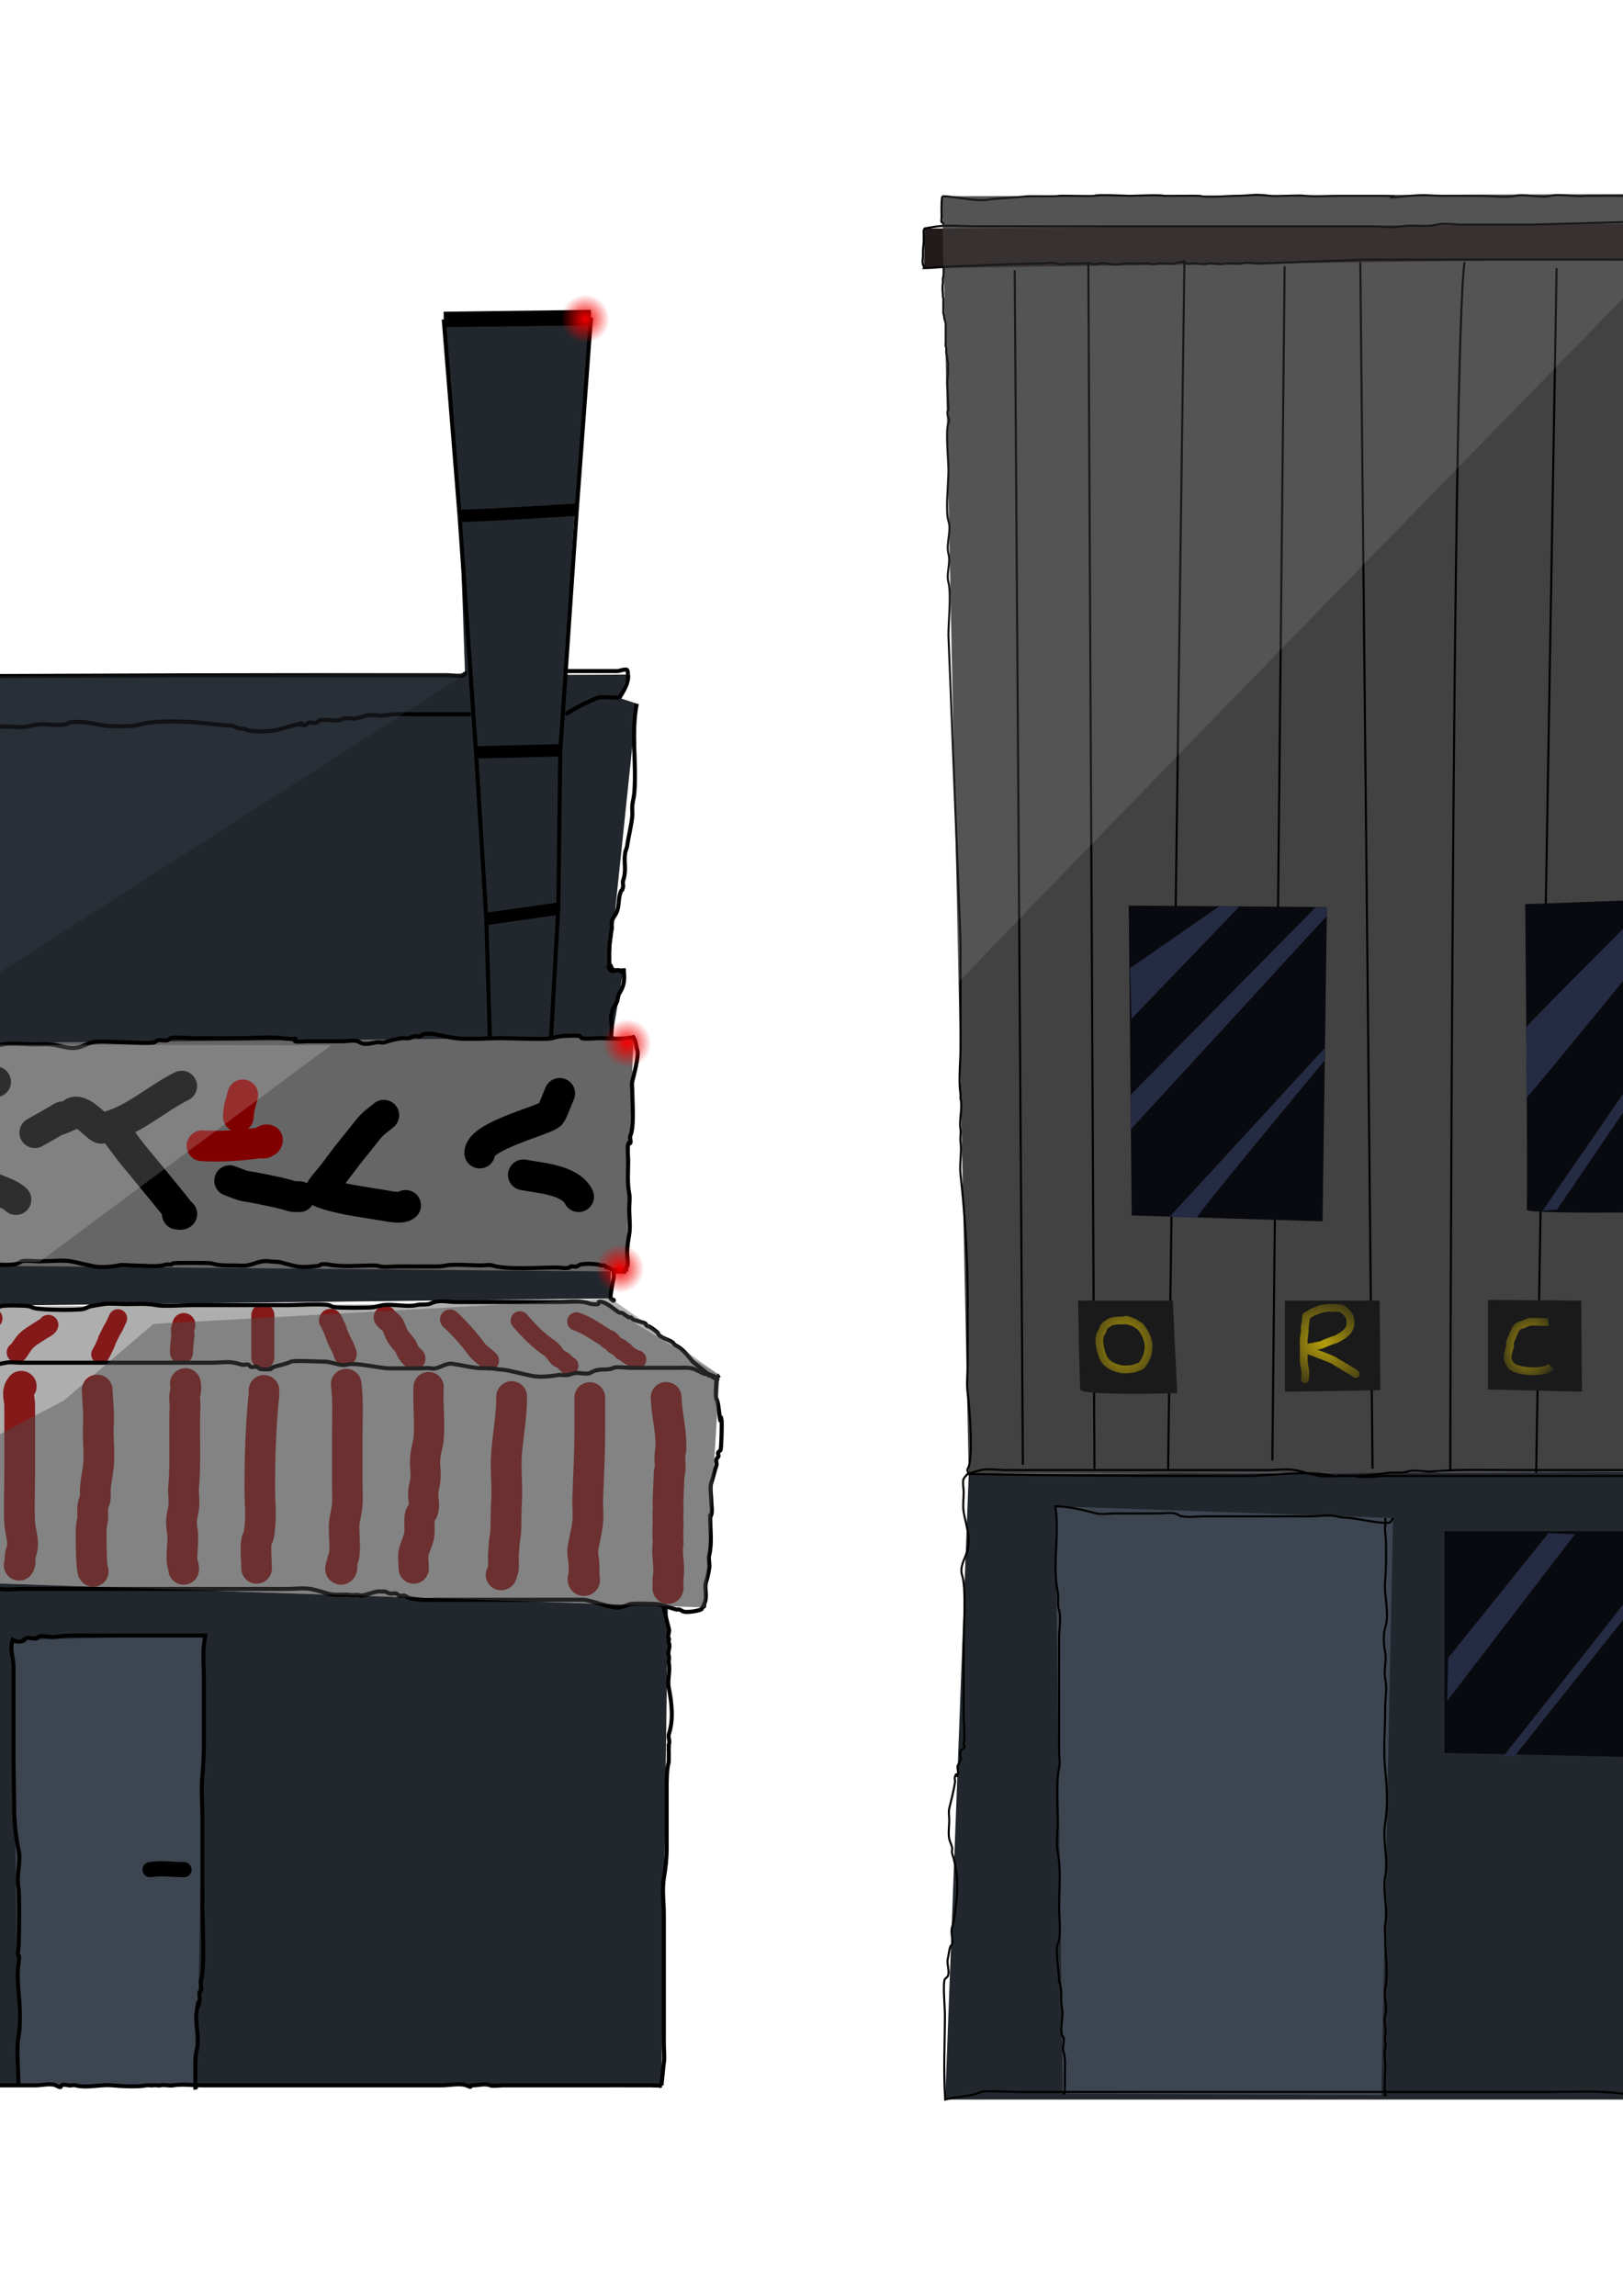 <?xml version="1.0" encoding="UTF-8" standalone="no"?>
<svg
   xmlns:dc="http://purl.org/dc/elements/1.1/"
   xmlns:cc="http://creativecommons.org/ns#"
   xmlns:rdf="http://www.w3.org/1999/02/22-rdf-syntax-ns#"
   xmlns:svg="http://www.w3.org/2000/svg"
   xmlns="http://www.w3.org/2000/svg"
   xmlns:xlink="http://www.w3.org/1999/xlink"
   xmlns:sodipodi="http://sodipodi.sourceforge.net/DTD/sodipodi-0.dtd"
   xmlns:inkscape="http://www.inkscape.org/namespaces/inkscape"
   width="210mm"
   height="297mm"
   viewBox="0 0 210 297"
   version="1.1"
   id="svg3683"
   inkscape:version="1.0.1 (3bc2e813f5, 2020-09-07)"
   sodipodi:docname="houses.svg">
  <defs
     id="defs3677">
    <radialGradient
       inkscape:collect="always"
       xlink:href="#linearGradient3123"
       id="radialGradient3125"
       cx="502.341"
       cy="-14.867"
       fx="502.341"
       fy="-14.867"
       r="18.522"
       gradientTransform="matrix(0.17,0,0,0.17,382.005,116.502)"
       gradientUnits="userSpaceOnUse" />
    <linearGradient
       inkscape:collect="always"
       id="linearGradient3123">
      <stop
         style="stop-color:#f50000;stop-opacity:1;"
         offset="0"
         id="stop3119" />
      <stop
         style="stop-color:#f50000;stop-opacity:0;"
         offset="1"
         id="stop3121" />
    </linearGradient>
    <radialGradient
       inkscape:collect="always"
       xlink:href="#linearGradient3123"
       id="radialGradient3141"
       gradientUnits="userSpaceOnUse"
       gradientTransform="matrix(0.17,0,0,0.17,485.465,116.128)"
       cx="502.341"
       cy="-14.867"
       fx="502.341"
       fy="-14.867"
       r="18.522" />
    <radialGradient
       inkscape:collect="always"
       xlink:href="#linearGradient3123"
       id="radialGradient3145"
       gradientUnits="userSpaceOnUse"
       gradientTransform="matrix(0.17,0,0,0.17,384.063,144.191)"
       cx="502.341"
       cy="-14.867"
       fx="502.341"
       fy="-14.867"
       r="18.522" />
    <radialGradient
       inkscape:collect="always"
       xlink:href="#linearGradient3123"
       id="radialGradient3149"
       gradientUnits="userSpaceOnUse"
       gradientTransform="matrix(0.17,0,0,0.17,484.529,145.314)"
       cx="502.341"
       cy="-14.867"
       fx="502.341"
       fy="-14.867"
       r="18.522" />
    <radialGradient
       inkscape:collect="always"
       xlink:href="#linearGradient3123"
       id="radialGradient3153"
       gradientUnits="userSpaceOnUse"
       gradientTransform="matrix(0.17,0,0,0.17,480.039,22.21)"
       cx="502.341"
       cy="-14.867"
       fx="502.341"
       fy="-14.867"
       r="18.522" />
    <radialGradient
       inkscape:collect="always"
       xlink:href="#linearGradient3426"
       id="radialGradient3428"
       cx="83.608"
       cy="49.16"
       fx="83.608"
       fy="49.16"
       r="3.686"
       gradientTransform="matrix(1.761,-0.041,0.051,2.19,-66.1,-55.089)"
       gradientUnits="userSpaceOnUse" />
    <linearGradient
       inkscape:collect="always"
       id="linearGradient3426">
      <stop
         style="stop-color:#b59e0a;stop-opacity:1;"
         offset="0"
         id="stop3422" />
      <stop
         style="stop-color:#b59e0a;stop-opacity:0;"
         offset="1"
         id="stop3424" />
    </linearGradient>
    <radialGradient
       inkscape:collect="always"
       xlink:href="#linearGradient3426"
       id="radialGradient3432"
       cx="135.998"
       cy="49.404"
       fx="135.998"
       fy="49.404"
       r="3.247"
       gradientTransform="matrix(1.397,0.21,-0.274,1.824,-40.485,-69.282)"
       gradientUnits="userSpaceOnUse" />
    <radialGradient
       inkscape:collect="always"
       xlink:href="#linearGradient3426"
       id="radialGradient3434"
       cx="162.533"
       cy="49.048"
       fx="162.533"
       fy="49.048"
       r="3.367"
       gradientTransform="matrix(1.58,0.331,-0.421,2.009,-73.631,-103.318)"
       gradientUnits="userSpaceOnUse" />
    <radialGradient
       inkscape:collect="always"
       xlink:href="#linearGradient3426"
       id="radialGradient3430"
       cx="109.626"
       cy="49.028"
       fx="109.626"
       fy="49.028"
       r="4.248"
       gradientTransform="matrix(1.985,0.924,-0.751,1.614,-71.237,-131.322)"
       gradientUnits="userSpaceOnUse" />
  </defs>
  <sodipodi:namedview
     id="base"
     pagecolor="#ffffff"
     bordercolor="#666666"
     borderopacity="1.0"
     inkscape:pageopacity="0.0"
     inkscape:pageshadow="2"
     inkscape:zoom="0.35"
     inkscape:cx="400"
     inkscape:cy="560"
     inkscape:document-units="mm"
     inkscape:current-layer="layer1"
     inkscape:document-rotation="0"
     showgrid="false"
     inkscape:window-width="1267"
     inkscape:window-height="1040"
     inkscape:window-x="130"
     inkscape:window-y="0"
     inkscape:window-maximized="0" />
  <g
     inkscape:label="Layer 1"
     inkscape:groupmode="layer"
     id="layer1">
    <g
       id="g3229"
       transform="matrix(0.998,0,0,0.998,-488.576,21.611)"
       style="display:inline">
      <path
         style="fill:#22272d;fill-opacity:1;stroke:none;stroke-width:0.528px;stroke-linecap:butt;stroke-linejoin:miter;stroke-opacity:1"
         d="m 461.647,66.167 109.333,-0.377 -1.131,3.016 2.262,0.754 -3.582,34.308 h 1.885 l -1.508,9.048 -0.189,33.742 -96.515,1.131 4.336,-35.062 -0.189,-26.391 -9.048,-13.949 -5.655,-0.566 z"
         id="path1804" />
      <path
         style="fill:#22272d;fill-opacity:1;stroke:none;stroke-width:0.528px;stroke-linecap:butt;stroke-linejoin:miter;stroke-opacity:1"
         d="m 548.925,112.162 1.697,-23.94 -1.482,-43.012 -2.052,-25.463 19.086,-0.236 c 0,0 -1.649,23.657 -2.026,24.6 -0.377,0.943 -2.215,44.11 -2.215,44.11 l -1.32,26.768 -11.687,0.754 z"
         id="path1810"
         sodipodi:nodetypes="cccccscccc" />
      <path
         style="fill:#666666;stroke:none;stroke-width:0.528px;stroke-linecap:butt;stroke-linejoin:miter;stroke-opacity:1"
         d="m 467.031,113.723 104.635,-0.933 -0.933,30.391 -102.103,-0.933 z"
         id="path1808" />
      <path
         style="fill:none;stroke:#000000;stroke-width:3.99;stroke-linecap:round;stroke-linejoin:miter;stroke-miterlimit:4;stroke-dasharray:none;stroke-opacity:1"
         d="m 474.466,123.473 c -0.087,-0.544 -0.461,-1.724 0,-2.262 1.594,-1.86 4.506,-0.567 6.409,-0.377 0.313,0.031 0.634,-0.062 0.943,0 1.06,0.212 1.634,0.616 2.828,0.377 1.123,-0.225 3.898,-2.639 4.336,-2.639"
         id="path1812" />
      <path
         style="fill:none;stroke:#000000;stroke-width:3.99;stroke-linecap:round;stroke-linejoin:miter;stroke-miterlimit:4;stroke-dasharray:none;stroke-opacity:1"
         d="m 480.498,120.645 c 0,2.741 -0.028,-3.341 0.377,4.147 0.217,4.017 0.029,2.459 -0.189,5.278 -0.02,0.251 0.088,0.519 0,0.754 -0.221,0.588 -0.729,1.025 -1.131,1.508 -0.661,0.793 -1.459,0.934 -2.262,1.508 -0.307,0.219 -1.32,1.519 -1.32,0.566"
         id="path1814" />
      <path
         style="fill:none;stroke:#000000;stroke-width:3.99;stroke-linecap:round;stroke-linejoin:miter;stroke-miterlimit:4;stroke-dasharray:none;stroke-opacity:1"
         d="m 480.498,127.997 c 2.813,0.838 5.156,2.762 7.729,4.147 0.915,0.493 2.624,0.927 3.393,1.697"
         id="path1816" />
      <path
         style="fill:none;stroke:#000000;stroke-width:3.99;stroke-linecap:round;stroke-linejoin:miter;stroke-miterlimit:4;stroke-dasharray:none;stroke-opacity:1"
         d="m 494.07,125.169 c 7.581,-4.265 0.029,-0.219 4.524,-2.262 0.206,-0.094 0.351,-0.305 0.565,-0.377 1.155,-0.385 3.125,2.165 3.582,2.074 3.878,-0.776 6.897,-3.731 10.368,-5.467"
         id="path1818" />
      <path
         style="fill:none;stroke:#000000;stroke-width:3.99;stroke-linecap:round;stroke-linejoin:miter;stroke-miterlimit:4;stroke-dasharray:none;stroke-opacity:1"
         d="m 504.061,124.415 c 4.037,5.382 1.11,1.568 7.352,9.237 0.508,0.624 0.998,1.262 1.508,1.885 0.056,0.069 0.268,0.149 0.189,0.189 -0.169,0.084 -0.377,0 -0.566,0"
         id="path1820" />
      <path
         style="fill:none;stroke:#800000;stroke-width:3.99;stroke-linecap:round;stroke-linejoin:miter;stroke-miterlimit:4;stroke-dasharray:none;stroke-opacity:1"
         d="m 515.748,126.866 c 2.549,0.161 5.023,-0.062 7.54,-0.377 0.187,-0.023 0.397,0.084 0.565,0 0.866,-0.433 -0.243,-0.377 0.377,-0.377"
         id="path1824" />
      <path
         style="fill:none;stroke:#800000;stroke-width:3.99;stroke-linecap:round;stroke-linejoin:miter;stroke-miterlimit:4;stroke-dasharray:none;stroke-opacity:1"
         d="m 521.027,120.268 c -0.226,0.944 -0.566,1.851 -0.566,2.828"
         id="path1826" />
      <path
         style="fill:none;stroke:#000000;stroke-width:3.99;stroke-linecap:round;stroke-linejoin:miter;stroke-miterlimit:4;stroke-dasharray:none;stroke-opacity:1"
         d="m 519.33,131.39 c 2.823,1.059 0.707,0.357 5.278,1.32 3.711,0.781 2.213,0.754 3.77,0.754"
         id="path1828" />
      <path
         style="fill:none;stroke:#000000;stroke-width:3.99;stroke-linecap:round;stroke-linejoin:miter;stroke-miterlimit:4;stroke-dasharray:none;stroke-opacity:1"
         d="m 539.312,122.907 c -2.182,1.746 -1.188,0.855 -4.336,4.713 -0.85,1.042 -1.611,2.155 -2.451,3.205 -0.652,0.815 -1.732,1.919 -1.32,2.074 2.517,0.944 5.466,1.237 8.106,1.697 0.496,0.086 2.339,0.489 2.828,0"
         id="path1832" />
      <path
         style="fill:none;stroke:#000000;stroke-width:3.99;stroke-linecap:round;stroke-linejoin:miter;stroke-miterlimit:4;stroke-dasharray:none;stroke-opacity:1"
         d="m 551.753,127.808 c -0.008,-2.299 8.828,-4.323 9.237,-5.09 0.45,-0.845 0.754,-1.759 1.131,-2.639"
         id="path1834" />
      <path
         style="fill:none;stroke:#000000;stroke-width:3.99;stroke-linecap:round;stroke-linejoin:miter;stroke-miterlimit:4;stroke-dasharray:none;stroke-opacity:1"
         d="m 557.408,130.636 c 1.931,0.399 6.034,0.569 7.163,2.828"
         id="path1836" />
      <path
         style="fill:none;stroke:#000000;stroke-width:1.596;stroke-linecap:butt;stroke-linejoin:miter;stroke-miterlimit:4;stroke-dasharray:none;stroke-opacity:1"
         d="m 549.139,45.21 c 2.666,0 15.195,-0.8 15.195,-0.8"
         id="path1838" />
      <path
         style="fill:none;stroke:#000000;stroke-width:1.596;stroke-linecap:butt;stroke-linejoin:miter;stroke-miterlimit:4;stroke-dasharray:none;stroke-opacity:1"
         d="m 551.272,75.868 10.93,-0.267"
         id="path1840" />
      <path
         style="fill:none;stroke:#000000;stroke-width:1.596;stroke-linecap:butt;stroke-linejoin:miter;stroke-miterlimit:4;stroke-dasharray:none;stroke-opacity:1"
         d="m 552.605,97.461 9.331,-1.333"
         id="path1842" />
      <path
         style="fill:none;stroke:#000000;stroke-width:0.528px;stroke-linecap:butt;stroke-linejoin:miter;stroke-opacity:1"
         d="m 547.087,19.748 2.052,25.463 2.133,30.657 1.333,21.594 0.467,15.455"
         id="path1844"
         sodipodi:nodetypes="ccccc" />
      <path
         style="fill:none;stroke:#000000;stroke-width:0.528px;stroke-linecap:butt;stroke-linejoin:miter;stroke-opacity:1"
         d="m 566.174,19.512 -1.839,24.899 -2.133,31.191 -0.267,20.527 -0.946,16.882"
         id="path1846"
         sodipodi:nodetypes="ccccc" />
      <path
         style="fill:none;stroke:#000000;stroke-width:1.995;stroke-linecap:butt;stroke-linejoin:miter;stroke-miterlimit:4;stroke-dasharray:none;stroke-opacity:1"
         d="m 547.087,19.748 19.086,-0.236"
         id="path1848"
         sodipodi:nodetypes="cc" />
      <path
         style="fill:none;stroke:#000000;stroke-width:0.528px;stroke-linecap:butt;stroke-linejoin:miter;stroke-opacity:1"
         d="m 570.733,143.181 c -0.043,-0.021 -0.649,-0.115 -0.666,-0.133 -0.032,-0.031 0.04,-0.113 0,-0.133 -0.32,-0.16 -0.88,0.16 -1.2,0 -0.143,-0.072 -0.257,-0.195 -0.4,-0.267 -0.079,-0.04 -0.187,0.04 -0.267,0 -0.112,-0.056 -0.147,-0.227 -0.267,-0.267 -0.12,-0.04 -0.28,0.04 -0.4,0 -0.688,-0.229 -1.94,-0.278 -2.666,-0.133 -0.195,0.039 -0.345,0.204 -0.533,0.267 -0.24,0.08 -0.56,-0.08 -0.8,0 -0.06,0.02 -0.074,0.113 -0.133,0.133 -0.476,0.159 -1.218,0 -1.733,0 -2.088,0 -6.49,0.325 -8.264,-0.267 -0.383,-0.128 -1.053,0 -1.466,0 -1.125,0 -3.547,-0.197 -4.532,0 -0.428,0.086 -0.733,0.133 -1.2,0.133 -1.733,0 -3.466,0 -5.198,0 -0.677,0 -1.477,0.131 -2.133,0 -0.311,-0.062 -0.458,-0.133 -0.8,-0.133 -1.936,0 -4.111,0.244 -5.998,-0.133 -0.202,-0.04 -0.751,-0.061 -0.933,0 -0.06,0.02 -0.072,0.117 -0.133,0.133 -0.621,0.155 -2.292,0.261 -2.932,0.133 -0.724,-0.145 -1.399,-0.324 -2.133,-0.533 -0.303,-0.087 -1.114,-0.083 -1.466,-0.133 -1.185,-0.169 -1.79,0.343 -2.932,0.533 -0.487,0.081 -1.106,0 -1.6,0 -1.011,0 -1.991,0.047 -2.932,-0.267 -0.208,-0.069 -4.652,-0.103 -5.065,0 -0.061,0.016 -0.071,0.123 -0.133,0.133 -0.219,0.036 -0.444,0 -0.666,0 -0.178,0.044 -0.353,0.097 -0.533,0.133 -0.972,0.194 -2.817,0 -3.865,0 -0.538,0 -1.341,-0.131 -1.866,0 -0.722,0.181 -2.247,0.297 -3.066,0.133 -1.007,-0.201 -2.072,-0.468 -3.066,-0.666 -0.977,-0.195 -2.903,0 -3.999,0 -0.448,0 -2.1,-0.149 -2.399,0 -0.262,0.131 -0.607,0.345 -0.933,0.4 -0.93,0.155 -2.127,0 -3.066,0 -0.321,0 -0.468,0.078 -0.8,0.133 -1.001,0.167 -2.132,-0.033 -3.066,-0.267 -0.731,-0.183 -4.274,0 -5.065,0 -0.572,0 -1.06,-0.025 -1.6,-0.133 -0.365,-0.073 -0.846,0.118 -1.2,0 -0.226,-0.075 -0.436,-0.209 -0.666,-0.267 -0.503,-0.126 -1.457,-0.071 -1.866,0.133 -0.533,0.266 -3.412,-0.163 -4.399,0.133 -0.351,0.105 -0.711,0.178 -1.067,0.267 -0.084,-0.253 -0.126,-0.511 -0.2,-0.733 -0.053,-0.16 0.053,-0.373 0,-0.533 -0.02,-0.06 -0.105,-0.077 -0.133,-0.133 -0.125,-0.25 0.103,-1.157 0,-1.466 -0.145,-0.435 -0.127,-1.183 -0.067,-1.666 0.043,-0.344 0.158,-0.873 0.267,-1.2 0.043,-0.128 -0.025,-0.343 0,-0.467 0.006,-0.031 0.057,-0.037 0.067,-0.067 0.099,-0.298 0,-0.82 0,-1.133 0,-0.155 0.049,-0.319 0,-0.467 -0.025,-0.076 -0.104,-0.125 -0.133,-0.2 -0.089,-0.222 0.048,-0.563 0,-0.8 -0.133,-0.668 -0.008,0.523 -0.133,-0.6 -0.031,-0.282 0.056,-0.589 0,-0.866 -0.029,-0.144 -0.259,-0.292 -0.133,-0.467 -0.029,-0.261 0.043,-0.541 0,-0.8 -0.02,-0.121 -0.109,-0.276 -0.133,-0.4 -0.038,-0.194 0.084,-0.874 0,-1 -0.035,-0.052 -0.098,-0.081 -0.133,-0.133 -0.072,-0.108 0,-0.673 0,-0.8 0,-0.646 0.101,-1.595 0,-2.199 -0.026,-0.16 -0.107,-0.307 -0.133,-0.467 -0.022,-0.129 0.026,-0.272 0,-0.4 -0.192,-0.961 0.093,0.574 -0.2,-0.6 -0.045,-0.183 0,-0.478 0,-0.666 0,-0.534 0.088,-1.141 0,-1.666 -0.038,-0.226 -0.147,-0.557 -0.067,-0.8 0.113,-0.342 0.257,-1.028 0.133,-1.4 -0.053,-0.159 -0.132,-0.198 -0.2,-0.333 -0.041,-0.081 -0.229,-0.781 -0.267,-0.933 -0.084,-0.335 0.084,-0.732 0,-1.066 -0.046,-0.184 -0.154,-0.349 -0.2,-0.533 -0.17,-0.68 0.395,-0.979 0.533,-1.533 0.1,-0.399 -0.289,-0.535 -0.4,-0.866 -0.112,-0.335 0.044,-0.805 -0.067,-1.133 1.137,-0.102 2.39,0.225 3.466,-0.133 0.169,-0.056 0.365,0.056 0.533,0 0.042,-0.014 -0.037,-0.109 0,-0.133 0.483,-0.322 0.26,-0.032 0.666,-0.133 0.644,-0.161 -0.006,-0.063 0.4,-0.267 0.171,-0.086 1.849,-0.133 2.133,-0.133 0.741,0 1.694,0.198 2.399,0.4 0.288,0.082 0.641,-0.073 0.933,0 0.202,0.051 0.465,0.216 0.666,0.267 0.74,0.185 2.532,-0.133 3.332,-0.133 0.556,0 2.714,-0.162 3.199,0 0.847,0.282 1.655,0.491 2.533,0.666 0.925,0.185 1.783,-0.253 2.666,-0.4 1.226,-0.204 2.895,0 4.132,0 0.666,0 1.335,-0.048 1.999,0 1.194,0.085 2.362,0.675 3.599,0.4 0.643,-0.143 1.246,-0.511 1.866,-0.666 0.811,-0.203 3.286,0 4.265,0 0.708,0 3.142,0.196 3.732,0 0.189,-0.063 0.339,-0.223 0.533,-0.267 0.21,-0.046 0.94,0.087 1.2,0 0.152,-0.051 0.246,-0.223 0.4,-0.267 0.625,-0.179 2.182,0 2.932,0 1.999,0 3.999,0 5.998,0 1.501,0 4.063,-0.2 5.465,0 0.489,0.07 0.981,0.064 1.466,0.133 0.573,-0.278 0.147,0.227 0.267,0.267 0.383,0.128 1.201,0 1.6,0 1.555,0 3.11,0 4.665,0 0.445,0 1.41,-0.183 1.866,0 0.185,0.074 0.349,0.193 0.533,0.267 0.46,0.184 1.446,-0.028 1.866,-0.133 0.33,-0.083 0.745,0.107 1.066,0 0.728,-0.243 1.493,-0.437 2.266,-0.533 0.178,-0.022 0.8,0.029 0.933,0 0.234,-0.052 0.433,-0.215 0.666,-0.267 0.26,-0.058 0.552,0.099 0.8,0 0.149,-0.059 0.248,-0.216 0.4,-0.267 0.258,-0.086 1.063,-0.045 1.333,0 0.926,0.154 1.853,0.415 2.799,0.533 1.606,0.201 4.261,0 5.865,0 1.244,0 6.038,0.209 6.665,0 0.378,-0.126 0.797,-0.199 1.2,-0.267 0.324,-0.054 2.17,-0.115 2.399,0 0.014,0.008 0.161,0.214 0.267,0.267 0.275,0.137 1.947,0 2.266,0 1.405,0 3.032,0.208 4.399,-0.133 0.372,0.611 0.335,1.139 0.533,1.733 0.207,0.621 -0.495,3.313 -0.666,3.999 -0.089,0.354 0,0.839 0,1.2 0,1.415 0.278,4.775 -0.267,5.865 -0.107,0.213 0.159,0.774 0,0.933 -0.276,0.276 0.01,-0.421 -0.267,0.133 -0.13,0.26 0,1.787 0,2.133 0,1.402 -0.136,2.92 0.133,4.265 0.121,0.603 0,1.392 0,1.999 0,1.052 0.173,2.295 0,3.332 -0.142,0.85 -0.267,1.547 -0.267,2.399 0,0.356 0.167,1.399 0,1.733 -0.095,0.189 -0.133,-0.269 -0.133,0.667 z"
         id="path1852" />
      <path
         style="fill:#22272d;fill-opacity:1;stroke:#000000;stroke-width:0.528px;stroke-linecap:butt;stroke-linejoin:miter;stroke-opacity:1"
         d="m 461.647,66.167 c -0.224,0.52 0.088,0.821 0.185,1.303 0.196,0.978 0,2.656 0,3.732 0,0.107 -0.032,1.153 -0.185,0.62 0.284,0.016 0.57,0.006 0.851,0.047 0.139,0.02 0.261,0.11 0.4,0.133 0.834,0.139 2.276,-0.263 3.066,0 0.12,0.04 0.715,0.224 0.8,0.267 0.056,0.028 0.089,0.089 0.133,0.133 0.044,0.044 0.077,0.105 0.133,0.133 0.636,0.318 3.668,-0.421 4.532,-0.133 0.495,0.165 0.94,0.383 1.466,0.533 0.345,0.099 0.83,0 1.2,0 1.14,0 2.33,-0.103 3.466,0 1.556,0.141 3.1,0.133 4.665,0.133 0.594,0 1.284,0.097 1.866,0 0.642,-0.107 1.256,-0.381 1.866,-0.533 0.797,-0.199 3.236,0 4.132,0 0.907,0 1.902,0.128 2.799,0 0.449,-0.064 0.882,-0.221 1.333,-0.267 1.186,-0.118 2.417,0.148 3.599,0 0.237,-0.03 0.43,-0.227 0.666,-0.267 1.523,-0.254 3.062,0.19 4.532,0.4 0.844,0.121 2.984,0.11 3.865,0 0.425,-0.053 0.804,-0.187 1.2,-0.267 1.168,-0.234 2.403,-0.267 3.599,-0.267 2.395,0 4.695,0.237 7.065,0.533 0.22,0.028 0.449,-0.043 0.666,0 0.372,0.074 0.698,0.308 1.066,0.4 0.167,0.042 0.366,-0.042 0.533,0 0.096,0.024 0.178,0.089 0.267,0.133 0.178,0.044 0.352,0.103 0.533,0.133 0.773,0.129 2.176,0.108 2.932,0 0.825,-0.118 1.344,-0.323 2.133,-0.533 3.333,-0.889 0.33,-0.091 1.733,-0.267 0.424,0.278 0.613,-0.221 0.933,-0.267 0.308,-0.044 0.644,0.116 0.933,0 0.149,-0.059 0.248,-0.216 0.4,-0.267 0.656,-0.219 1.581,0.086 2.266,0 0.883,-0.111 0.195,-0.119 0.933,-0.267 0.469,-0.094 0.992,0.068 1.466,0 0.551,-0.079 1.053,-0.332 1.6,-0.4 0.739,-0.092 1.532,0.122 2.266,0 1.427,-0.238 2.936,-0.133 4.399,-0.133 2.222,0 4.443,0 6.665,0"
         id="path1854" />
      <path
         style="fill:none;stroke:#000000;stroke-width:0.528px;stroke-linecap:butt;stroke-linejoin:miter;stroke-opacity:1"
         d="m 562.869,70.936 c 1.296,-0.844 2.712,-1.524 4.132,-2.133 0.439,-0.188 2.288,-0.006 2.849,0.004"
         id="path1856" />
      <path
         style="fill:none;stroke:#000000;stroke-width:0.528px;stroke-linecap:butt;stroke-linejoin:miter;stroke-opacity:1"
         d="m 461.647,66.167 c 0.106,-0.232 0.135,-0.519 0.318,-0.696 0.044,-0.043 1.982,0 2.266,0 1.299,0 3.438,-0.205 4.665,0 0.267,0.044 0.543,0.048 0.8,0.133 0.06,0.02 0.089,0.089 0.133,0.133 0.133,0.044 0.262,0.106 0.4,0.133 0.299,0.06 0.634,-0.06 0.933,0 0.062,0.012 0.072,0.118 0.133,0.133 0.793,0.198 2.667,0 3.466,0 17.289,0 34.553,-0.133 51.851,-0.133 5.421,0 10.841,0 16.262,0 1.555,0 3.11,0 4.665,0 0.456,0 1.599,0.2 1.999,0 0.184,-0.092 0.31,-0.267 0.533,-0.267"
         id="path1860" />
      <path
         style="fill:none;stroke:#000000;stroke-width:0.528px;stroke-linecap:butt;stroke-linejoin:miter;stroke-opacity:1"
         d="m 563.135,65.338 c 2.177,0 4.354,0 6.531,0 0.122,0 1.061,-0.347 1.2,-0.133 0.108,0.167 0.076,0.391 0.114,0.586"
         id="path1862" />
      <path
         style="fill:none;stroke:#000000;stroke-width:0.528px;stroke-linecap:butt;stroke-linejoin:miter;stroke-opacity:1"
         d="m 570.98,65.79 c 0.127,0.984 -0.542,2.114 -1.131,3.016"
         id="path1864" />
      <path
         style="fill:none;stroke:#000000;stroke-width:0.528px;stroke-linecap:butt;stroke-linejoin:miter;stroke-opacity:1"
         d="m 467.302,72.388 c 0.132,0.36 0.189,0.757 0.395,1.081 0.202,0.318 0.549,0.518 0.8,0.8 0.984,1.107 -0.828,-0.561 0.8,1.066 0.032,0.031 0.102,-0.031 0.133,0 0.329,0.329 0.692,1.197 0.933,1.6 0.223,0.371 0.6,0.667 0.8,1.066 0.188,0.375 -0.224,0.077 0.267,0.666 0.51,0.612 0.383,0.709 0.8,1.333 0.143,0.215 0.42,0.44 0.533,0.666 0.107,0.214 0.111,0.472 0.267,0.666 1.24,1.55 2.694,2.751 3.332,4.665 0.077,0.23 -0.04,0.562 0,0.8 -0.124,0.296 0.204,0.55 0.267,0.8 0.072,0.288 -0.094,0.652 0,0.933 0.602,1.807 0.4,3.912 0.4,5.865 0,0.595 0.115,1.292 0,1.866 -0.196,0.978 -0.369,1.946 -0.533,2.932 -0.281,1.684 0.189,3.5 0,5.198 -0.04,0.356 -0.063,0.715 -0.133,1.066 -0.038,0.193 -0.228,0.473 -0.267,0.666 -0.092,0.462 -0.097,5.513 0,5.732 0.132,0.298 0.296,0.581 0.445,0.871"
         id="path1866" />
      <path
         style="fill:none;stroke:#000000;stroke-width:0.528px;stroke-linecap:butt;stroke-linejoin:miter;stroke-opacity:1"
         d="m 572.111,69.56 c -0.74,3.791 -0.018,7.686 -0.312,11.506 -0.045,0.583 -0.218,1.15 -0.267,1.733 -0.037,0.443 0.044,0.891 0,1.333 -0.128,1.284 -0.485,2.594 -0.666,3.865 -0.042,0.291 -0.225,0.642 -0.267,0.933 -0.196,1.373 0.223,2.13 -0.267,3.599 -0.079,0.237 0.049,0.554 0,0.8 -0.168,0.838 -0.111,-0.079 -0.4,0.933 -0.202,0.706 -0.123,1.575 -0.4,2.266 -0.163,0.409 -0.589,0.868 -0.666,1.333 -0.049,0.295 0.059,0.637 0,0.933 -0.117,0.587 -0.149,1.145 -0.267,1.733 -0.032,0.161 -0.115,2.703 0,2.932 0.086,0.172 0.05,-0.252 0.267,0.4 0.02,0.06 0.196,0.132 0.133,0.133 -0.162,0.004 -0.314,-0.083 -0.47,-0.124 0.301,0.706 0.872,0.098 1.27,0.258 0.543,0.217 0.701,0.614 0.615,-0.258 0.121,1.451 0.153,2.171 -0.615,3.324 -0.066,0.099 -0.227,0.973 -0.267,1.066 -0.125,0.293 -0.435,0.638 -0.533,0.933 -0.101,0.303 -10e-4,0.269 -0.133,0.533 -0.203,0.405 0,1.407 0,1.866 0,0.507 -0.139,1.058 0.04,1.326"
         id="path1868" />
      <path
         style="fill:none;stroke:#000000;stroke-width:0.528px;stroke-linecap:butt;stroke-linejoin:miter;stroke-opacity:1"
         d="m 473.162,142.514 c -0.769,0.649 -0.563,1.792 -0.933,2.533 -0.164,0.328 0.117,0.849 0,1.2 -0.012,0.037 -0.121,0.788 -0.133,0.8 -0.031,0.031 -0.14,-0.044 -0.133,0 0.037,0.258 0.161,0.496 0.241,0.743"
         id="path1870" />
      <path
         style="fill:none;stroke:#000000;stroke-width:0.528px;stroke-linecap:butt;stroke-linejoin:miter;stroke-opacity:1"
         d="m 568.718,146.659 c 0.138,0.085 0.33,0.393 0.415,0.254 0.085,-0.138 -0.376,-0.097 -0.415,-0.254 -0.069,-0.274 0.289,-2.3 0.415,-2.678 0.022,-0.067 -0.026,-0.798 0,-0.8 0.531,-0.044 1.066,6e-5 1.599,1e-4"
         id="path1874" />
      <path
         style="fill:#22272d;fill-opacity:1;stroke:none;stroke-width:0.521px;stroke-linecap:butt;stroke-linejoin:miter;stroke-opacity:1"
         d="m 459.464,182.244 -0.302,66.42 h 116.159 l 0.853,-64.535 z"
         id="path2661"
         sodipodi:nodetypes="ccccc" />
      <path
         style="fill:#3d4550;fill-opacity:1;stroke:none;stroke-width:0.521px;stroke-linecap:butt;stroke-linejoin:miter;stroke-opacity:1"
         d="m 491.21,190.915 0.734,57.683 23.122,0.189 1.101,-58.437 z"
         id="path2663" />
      <path
         style="fill:none;stroke:#000000;stroke-width:0.521px;stroke-linecap:butt;stroke-linejoin:miter;stroke-opacity:1"
         d="m 575.32,248.664 c 0.085,-0.775 0.249,-2.561 0.303,-2.894 0.125,-0.77 0,-1.667 0,-2.451 v -5.844 -10.933 c 0,-1.516 -0.243,-3.215 0,-4.713 0.231,-1.422 0.367,-2.477 0.367,-3.959 v -7.729 c 0,-0.846 -0.008,-2.523 0.275,-3.393 0.027,-0.084 -0.061,-0.126 0,-0.189 v -0.754 c 0.029,-0.18 -0.044,-0.83 0,-0.943 0.064,-0.165 -0.096,-0.229 0,-0.377 0.197,-0.304 -0.117,-0.96 0,-1.32 0.613,-1.888 0.417,-3.892 0,-6.032 -0.199,-1.018 0.206,-2.146 0,-3.205 -0.042,-0.214 0.08,-0.697 0,-0.943 -0.199,-0.615 0.274,-1.134 0,-1.697 -0.082,-0.169 0.082,-0.397 0,-0.566 -0.226,-0.465 0.173,-0.788 0,-1.32 -0.113,-0.348 -0.872,-3.415 -0.826,-3.582 0.165,-0.595 0.489,-1.131 0.734,-1.697 -0.856,0.879 -2.249,0.155 -3.303,0 -1.143,-0.168 0.866,0.431 -1.101,-0.377 -0.7,-0.288 -4.371,0 -5.322,0 h -11.377 -18.901 -7.707 c -0.709,0 -2.895,0.243 -3.487,0 -0.205,-0.084 -0.353,-0.276 -0.55,-0.377 -0.233,-0.12 -0.674,0.084 -0.918,0 -0.545,-0.187 -1.24,-0.236 -1.652,-0.377 -0.058,-0.02 0.059,-0.173 0,-0.189 -1.139,-0.293 -3.901,0 -5.138,0 h -9.909 -21.47 c -1.276,0 -7.34,0.566 -8.074,0.189 -0.501,-0.257 -1.144,-0.305 -1.652,-0.566 -0.391,-0.201 -1.077,0.201 -1.468,0 -0.894,-0.459 -2.614,-0.189 -3.67,-0.189 h -11.01 c -0.323,0.645 0.204,1.409 0.019,2.074 -0.061,0.218 0.082,0.355 0,0.566 -0.091,0.233 0.091,0.521 0,0.754 -0.082,0.21 0.082,0.355 0,0.566 -0.174,0.446 -0.15,4.251 0,4.713 0.114,0.35 -0.169,0.785 0,1.131 0.173,0.356 -0.064,1.114 0,1.508 0.093,0.576 -0.004,0.989 0.164,1.508 0.245,0.755 0,6.916 0,8.106 0,1.185 -0.191,2.594 0,3.77 0.079,0.483 0.238,0.921 0.367,1.32 0.154,0.473 0,1.187 0,1.697 0,1.84 0.176,3.982 -0.367,5.655 -0.104,0.32 0.145,0.832 0,1.131 -0.099,0.203 -0.297,0.351 -0.367,0.566 -0.157,0.483 -0.082,1.364 -0.184,1.885 -0.274,1.405 0,3.607 0,5.09 0,0.922 0.257,6.07 0,6.598 -0.039,0.08 -0.184,0.1 -0.184,0.189 0,0.493 0.156,0.797 0.084,1.32 -0.151,1.085 0.674,1.193 0,1.885 -0.232,0.238 0.088,0.958 0,1.32 -0.175,0.718 0.18,1.334 0,2.074 -0.394,1.617 -0.458,3.112 0,4.524 0.545,1.681 -0.054,4.685 0.164,6.475 0.795,-0.126 1.585,0.078 2.386,0 1.371,-0.134 2.838,0 4.221,0 1.004,0 2.138,-0.168 3.12,0 1.024,0.175 2.156,-0.141 3.12,0 0.816,0.12 1.738,0 2.569,0 h 5.505 c 0.75,0 1.321,-0.119 2.019,0 1.66,0.284 3.991,0 5.689,0 h 6.423 c 0.63,0 1.992,-0.296 2.569,0 1.31,0.673 -0.038,-0.347 1.652,0 0.323,0.066 0.598,-0.082 0.918,0 1.523,0.391 3.206,-0.146 4.771,0 1.119,0.105 3.318,0.223 4.404,0 0.204,-0.042 0.713,0.042 0.918,0 0.3,-0.062 0.618,0.062 0.918,0 0.547,-0.113 1.125,0.09 1.652,0 1.148,-0.197 2.497,0 3.67,0 h 23.856 7.34 c 0.759,0 2.393,-0.299 3.12,0 1.087,0.447 0.089,0 0.918,0 0.678,0 1.533,-0.275 2.202,0 0.057,0.023 -0.043,-0.044 0,0 0.129,0.132 1.401,0 1.652,0 h 8.441 5.322 c 0.597,0 1.606,-0.021 2.202,0 0.442,0.016 0.163,0 0.734,0 h 2.569 c 0.427,0.035 0.808,0.026 1.284,0 z"
         id="path2665"
         sodipodi:nodetypes="csscsssssccssscsssssscsssccssssscscssssscsssssssssssssssssssssssscsssssssssssssssssscsssssscssscc" />
      <path
         style="fill:none;stroke:#000000;stroke-width:0.521px;stroke-linecap:butt;stroke-linejoin:miter;stroke-opacity:1"
         d="m 515.066,248.786 c -0.061,0.063 -0.097,0.189 -0.184,0.189 v -0.566 -2.639 c 0,-0.657 0.028,-1.058 0.184,-1.697 0.388,-1.593 -0.263,-3.466 0,-5.09 0.456,-2.811 -0.069,0.922 0.367,-1.32 0.07,-0.363 -0.07,-0.769 0,-1.131 0.018,-0.087 0.156,-0.104 0.184,-0.189 0.128,-0.396 -0.128,-0.924 0,-1.32 0.513,-1.582 0.184,-7.423 0.184,-9.425 v -11.499 c 0,-1.851 -0.179,-3.814 0,-5.655 0.135,-1.385 0.184,-2.74 0.184,-4.147 v -8.483 c 0,-1.354 -0.131,-2.803 0,-4.147 0.043,-0.442 0.122,-0.88 0.184,-1.32 -5.077,-2e-4 -10.154,-2e-5 -15.231,-2e-5 -1.424,0 -2.835,-0.049 -4.221,0.189 -0.61,0.105 -1.654,-0.282 -2.202,0 -0.077,0.04 -0.1,0.167 -0.184,0.189 -0.391,0.1 -1.105,-0.187 -1.468,0 -0.56,0.287 0.336,0.149 -0.551,0.377 -0.36,0.093 -0.795,0.006 -1.101,-0.189 -0.453,1.215 0.08,2.262 0.096,3.393 0.006,0.44 0,0.88 0,1.32 0,0.251 0,0.503 0,0.754 0,0.44 0,0.88 0,1.32 0,0.126 0,0.251 0,0.377 0,0.189 0,0.377 0,0.566 0,1.445 0,2.89 0,4.336 0,0.314 0,0.628 0,0.943 0,0.88 -0.006,1.759 0,2.639 0.014,2.199 0.087,5.117 0.087,6.598 0,1.262 0.285,3.811 0.551,4.901 0.392,1.611 -0.32,3.26 0,4.901 0.157,0.805 0.086,7.39 0,7.917 -0.316,1.949 0.306,-0.126 0,2.074 -0.286,2.055 0.184,4.329 0.184,6.409 0,1.049 0.014,2.005 -0.184,3.016 -0.282,1.45 4e-5,4.58 0,6.221"
         id="path2669"
         sodipodi:nodetypes="cccsssscscsssssscsssscscaaaaaaaaasssssscc" />
      <path
         style="fill:none;stroke:#000000;stroke-width:1.968;stroke-linecap:round;stroke-linejoin:miter;stroke-miterlimit:4;stroke-dasharray:none;stroke-opacity:1"
         d="m 509.01,220.699 c 1.47,-0.256 2.86,0 4.404,0"
         id="path2671" />
      <path
         style="fill:#aeaeae;fill-opacity:1;stroke:none;stroke-width:3.99;stroke-linecap:round;stroke-linejoin:miter;stroke-miterlimit:4;stroke-dasharray:none;stroke-opacity:1"
         d="m 472.204,147.79 c -1.066,0 -17.595,6.931 -17.595,6.931 l 0.533,27.725 125.829,4.265 1.866,-30.124 -15.195,-9.331 z"
         id="path1878" />
      <path
         style="fill:none;fill-opacity:1;stroke:#851919;stroke-width:3.99;stroke-linecap:round;stroke-linejoin:miter;stroke-miterlimit:4;stroke-dasharray:none;stroke-opacity:1"
         d="m 462.052,157.11 c 0.685,2.124 0.272,4.353 0.4,6.531 0.366,6.216 0.045,0.047 0.533,3.466 0.124,0.869 0,1.931 0,2.799 0,1.466 0,2.932 0,4.399 0,0.728 0.102,1.55 0,2.266 -0.046,0.32 -0.209,0.615 -0.267,0.933 -0.018,0.102 0.057,2.209 0,2.266 -0.031,0.031 -0.102,-0.031 -0.133,0 -0.094,0.094 0,0.785 0,0.933"
         id="path1884" />
      <path
         style="fill:none;fill-opacity:1;stroke:#851919;stroke-width:3.99;stroke-linecap:round;stroke-linejoin:miter;stroke-miterlimit:4;stroke-dasharray:none;stroke-opacity:1"
         d="m 472.849,157.243 c 0.29,1.513 0.08,3.02 0,4.532 -0.119,2.254 0,4.539 0,6.798 0,0.8 0.131,1.61 0,2.399 -0.039,0.236 -0.215,0.433 -0.267,0.666 -0.091,0.41 0,1.045 0,1.466 0,0.77 -0.102,1.637 0,2.399 0.124,0.93 0.533,1.731 0.533,2.666 0,0.666 0,1.333 0,1.999 0,0.267 0,0.533 0,0.8 0,0.089 0,0.355 0,0.267 0,-0.133 0,-0.267 0,-0.4"
         id="path1886" />
      <path
         style="fill:none;fill-opacity:1;stroke:#851919;stroke-width:3.99;stroke-linecap:round;stroke-linejoin:miter;stroke-miterlimit:4;stroke-dasharray:none;stroke-opacity:1"
         d="m 482.313,158.241 c 0.236,1.657 0.133,2.25 0.133,3.934 v 0.933 0.267 -4.334 0.666 1.733 0.267 c -0.044,0.089 -0.124,0.168 -0.133,0.267 -0.15,1.652 0,2.278 0,3.934 v 4.665 c 0,0.825 -0.498,1.716 -0.6,2.533 -0.028,0.225 0.044,0.444 0,0.666 -0.089,0.222 0.039,0.43 0,0.666 -0.051,0.307 0.031,0.624 0,0.933 0.28,0.375 0.039,0.338 0,0.533 -0.052,0.261 0.099,0.552 0,0.8 -0.059,0.149 0.051,0.248 0,0.4 -0.103,0.307 0.143,0.78 0,1.066 -0.072,0.143 0,0 0,0.4 0,0.61 0,1.617 0,2.133"
         id="path1888"
         sodipodi:nodetypes="cscccccccssscscsssssc" />
      <path
         style="fill:none;fill-opacity:1;stroke:#851919;stroke-width:3.99;stroke-linecap:round;stroke-linejoin:miter;stroke-miterlimit:4;stroke-dasharray:none;stroke-opacity:1"
         d="m 492.31,158.043 c -0.687,0.792 -0.167,1.686 -0.2,2.533 -0.01,0.266 0,0.533 0,0.8 0,1.111 0,2.222 0,3.332 0,0.311 0,0.622 0,0.933 0,0.311 0,0.622 0,0.933 0,0.889 0,1.777 0,2.666 0,2.177 -0.113,4.357 0,6.531 0.056,1.071 0.508,2.148 0.333,3.199 -0.063,0.377 -0.218,0.676 -0.267,1.066 -0.06,0.478 0.079,0.775 -0.133,1.2"
         id="path1892"
         sodipodi:nodetypes="caaaaaaassc" />
      <path
         style="fill:none;fill-opacity:1;stroke:#851919;stroke-width:3.99;stroke-linecap:round;stroke-linejoin:miter;stroke-miterlimit:4;stroke-dasharray:none;stroke-opacity:1"
         d="m 502.157,158.53 c 0.075,1.784 0.243,2.8 0.149,4.578 -0.092,1.753 0.194,3.584 0,5.332 -0.109,0.981 -0.33,1.95 -0.4,2.932 -0.029,0.399 0.053,0.803 0,1.2 -0.037,0.279 -0.206,0.525 -0.267,0.8 -0.16,0.718 0.041,1.567 -0.133,2.266 -0.184,0.736 -0.133,1.48 -0.133,2.266 0,0.571 0.031,3.897 0.267,4.132"
         id="path1894"
         sodipodi:nodetypes="ccsssscsc" />
      <path
         style="fill:none;fill-opacity:1;stroke:#851919;stroke-width:3.99;stroke-linecap:round;stroke-linejoin:miter;stroke-miterlimit:4;stroke-dasharray:none;stroke-opacity:1"
         d="m 513.591,157.698 c 0.222,0.8 -0.208,1.39 -0.088,2.211 0.104,0.703 0,1.422 0,2.133 v 2.932 c 0,2.009 0.048,4.003 -0.133,5.998 -0.084,0.923 0.115,1.88 0,2.799 -0.062,0.493 -0.211,0.967 -0.267,1.466 -0.073,0.653 0.043,1.236 0.133,1.866 0.123,0.864 -0.246,3.259 0,3.999 0.096,0.288 0.133,0.37 0.133,0.666"
         id="path1896"
         sodipodi:nodetypes="cssssssssc" />
      <path
         style="fill:none;fill-opacity:1;stroke:#851919;stroke-width:3.967;stroke-linecap:round;stroke-linejoin:miter;stroke-miterlimit:4;stroke-dasharray:none;stroke-opacity:1"
         d="m 523.778,158.565 c 0,1.717 0.014,-0.425 -0.272,3.74 -0.208,3.02 -0.272,6.002 -0.272,9.027 0,1.615 0.208,3.452 0,5.029 -0.045,0.344 -0.057,0.693 -0.136,1.032 -0.053,0.226 -0.219,0.419 -0.272,0.645 -0.196,0.834 0,2.618 0,3.611"
         id="path1898" />
      <path
         style="fill:none;fill-opacity:1;stroke:#851919;stroke-width:3.96;stroke-linecap:round;stroke-linejoin:miter;stroke-miterlimit:4;stroke-dasharray:none;stroke-opacity:1"
         d="m 534.44,157.761 c 0.277,2.166 0.138,4.414 0.138,6.609 0,2.076 0,4.152 0,6.228 0,0.926 0.071,1.873 0,2.796 -0.078,1.003 -0.413,1.916 -0.413,2.923 0,1.182 0.181,2.517 0,3.686 -0.057,0.365 -0.275,0.637 -0.275,1.017 0,0.097 0.09,0.763 -0.138,0.763 -0.138,0 0,-0.254 0,-0.381"
         id="path1900" />
      <path
         style="fill:none;fill-opacity:1;stroke:#851919;stroke-width:3.916;stroke-linecap:round;stroke-linejoin:miter;stroke-miterlimit:4;stroke-dasharray:none;stroke-opacity:1"
         d="m 545.129,158.14 c -0.131,2.221 0.186,4.471 0,6.688 -0.063,0.751 -0.339,1.479 -0.415,2.229 -0.147,1.453 0.088,1.704 0,2.973 -0.045,0.641 -0.199,0.987 -0.276,1.61 -0.095,0.765 0.226,1.734 0,2.477 -0.071,0.232 -0.337,0.389 -0.415,0.619 -0.213,0.637 0.035,1.948 -0.138,2.725 -0.159,0.711 -0.533,1.397 -0.691,2.106 -0.142,0.639 0,1.449 0,2.106"
         id="path1902" />
      <path
         style="fill:none;fill-opacity:1;stroke:#851919;stroke-width:3.99;stroke-linecap:round;stroke-linejoin:miter;stroke-miterlimit:4;stroke-dasharray:none;stroke-opacity:1"
         d="m 555.89,159.376 c 0.008,2.499 -0.475,4.98 -0.666,7.464 -0.16,2.077 0.148,4.187 0,6.265 -0.098,1.37 -0.02,2.766 -0.133,4.132 -0.023,0.269 -0.089,0.533 -0.133,0.8 -0.044,0.578 -0.097,1.155 -0.133,1.733 -0.068,1.095 0.206,1.696 -0.267,2.64 -0.141,0.283 0.262,-0.262 0,0"
         id="path1904"
         sodipodi:nodetypes="cssccssc" />
      <path
         style="fill:none;fill-opacity:1;stroke:#851919;stroke-width:3.99;stroke-linecap:round;stroke-linejoin:miter;stroke-miterlimit:4;stroke-dasharray:none;stroke-opacity:1"
         d="m 566.021,159.509 v 4.265 c 0,2.948 -0.158,5.854 -0.267,8.797 -0.037,1.002 0.1,2.064 0,3.066 -0.097,0.972 -0.342,1.974 -0.533,2.932 -0.293,1.464 0.055,1.432 0.055,2.93 v 1.2 c 0,0.178 0.178,0.533 0,0.533 -0.165,0 -0.133,-0.187 -0.133,-0.267"
         id="path1906"
         sodipodi:nodetypes="csssssssc" />
      <path
         style="fill:none;fill-opacity:1;stroke:#851919;stroke-width:3.99;stroke-linecap:round;stroke-linejoin:miter;stroke-miterlimit:4;stroke-dasharray:none;stroke-opacity:1"
         d="m 575.923,159.479 c 0.094,2.419 0.627,3.964 0.627,6.428 0,0.78 0.014,-0.561 -0.133,1.066 -0.06,0.657 0.093,1.347 0,1.999 -0.19,1.326 -0.069,-0.698 -0.133,0.933 l -0.124,3.16 c -0.016,0.4 0.087,0.809 0,1.2 -0.052,0.234 0.047,0.432 0,0.666 -0.061,0.305 0.098,0.638 0,0.933 -0.063,0.189 0.055,0.342 0,0.533 -0.073,0.256 0.037,0.536 0,0.8 -0.07,0.489 0.07,0.844 0,1.333 -0.212,1.484 0.293,2.932 0,4.399 -0.049,0.244 0.068,0.461 0,0.666 -0.058,0.174 0.082,0.503 0,0.666 -0.028,0.056 0,-0.07 0,-0.133"
         id="path1908"
         sodipodi:nodetypes="cssssssssscssssc" />
      <path
         style="fill:none;fill-opacity:1;stroke:#851919;stroke-width:1.995;stroke-linecap:round;stroke-linejoin:miter;stroke-miterlimit:4;stroke-dasharray:none;stroke-opacity:1"
         d="m 474.315,148.845 c -2.657,1.991 -4.37,2.727 -6.903,4.139 -0.052,0.035 -0.077,0.105 -0.133,0.133 -0.079,0.04 -0.267,-0.089 -0.267,0 0,0.063 0.089,0.089 0.133,0.133"
         id="path1910"
         sodipodi:nodetypes="ccssc" />
      <path
         style="fill:none;fill-opacity:1;stroke:#851919;stroke-width:2.394;stroke-linecap:round;stroke-linejoin:miter;stroke-miterlimit:4;stroke-dasharray:none;stroke-opacity:1"
         d="m 481.646,149.379 c -0.355,0.133 -0.719,0.248 -1.066,0.4 -1.537,0.672 -0.63,0.235 -1.599,1.066 -0.63,0.54 -0.177,-0.008 -0.933,0.533 -0.153,0.11 -0.236,0.306 -0.4,0.4 -0.944,0.236 -0.206,-0.046 -0.8,0.4 -0.218,0.164 -1.367,0.666 -1.066,0.666"
         id="path1912" />
      <path
         style="fill:none;fill-opacity:1;stroke:#851919;stroke-width:2.593;stroke-linecap:round;stroke-linejoin:miter;stroke-miterlimit:4;stroke-dasharray:none;stroke-opacity:1"
         d="m 488.577,149.245 c -0.651,0.798 -1.336,1.192 -2.333,1.766 -0.403,0.24 -0.738,0.639 -1,0.966 -0.054,0.067 -1.415,0.902 -1.466,0.933 -0.243,0.146 -0.608,0.666 -0.8,0.666"
         id="path1914"
         sodipodi:nodetypes="ccssc" />
      <path
         style="fill:none;fill-opacity:1;stroke:#851919;stroke-width:2.593;stroke-linecap:round;stroke-linejoin:miter;stroke-miterlimit:4;stroke-dasharray:none;stroke-opacity:1"
         d="m 495.825,150.078 c -0.089,0.267 -0.777,0.556 -1.166,0.833 -0.561,0.4 -1.193,0.715 -1.683,1.2 -0.453,0.448 -1.062,1.481 -1.126,1.544 -0.032,0.031 -0.089,0 -0.133,0"
         id="path1916"
         sodipodi:nodetypes="caasc" />
      <path
         style="fill:none;fill-opacity:1;stroke:#851919;stroke-width:2.394;stroke-linecap:round;stroke-linejoin:miter;stroke-miterlimit:4;stroke-dasharray:none;stroke-opacity:1"
         d="m 504.839,149.245 c -0.471,1.042 -0.26,0.646 -0.83,1.644 -0.11,0.193 -0.465,0.947 -0.565,1.146 -0.199,0.668 -0.805,1.776 -0.871,1.876"
         id="path1918"
         sodipodi:nodetypes="cscc" />
      <path
         style="fill:none;fill-opacity:1;stroke:#851919;stroke-width:2.992;stroke-linecap:round;stroke-linejoin:miter;stroke-miterlimit:4;stroke-dasharray:none;stroke-opacity:1"
         d="m 513.387,150.045 c 0,0.267 -0.077,0.277 -0.15,0.533 -0.109,0.382 0.136,0.693 0,1.066 -0.098,1.27 -0.15,0.918 -0.15,2.016"
         id="path1920"
         sodipodi:nodetypes="cscc" />
      <path
         style="fill:none;fill-opacity:1;stroke:#851919;stroke-width:2.992;stroke-linecap:round;stroke-linejoin:miter;stroke-miterlimit:4;stroke-dasharray:none;stroke-opacity:1"
         d="m 523.633,148.845 c 0,1.822 0,3.643 0,5.465"
         id="path1922" />
      <path
         style="fill:none;fill-opacity:1;stroke:#851919;stroke-width:2.992;stroke-linecap:round;stroke-linejoin:miter;stroke-miterlimit:4;stroke-dasharray:none;stroke-opacity:1"
         d="m 532.408,149.497 c 0.178,0.178 0.358,0.804 0.51,1.004 0.79,2.329 1.02,2.06 1.397,3.361"
         id="path1924"
         sodipodi:nodetypes="ccc" />
      <path
         style="fill:none;fill-opacity:1;stroke:#851919;stroke-width:2.992;stroke-linecap:round;stroke-linejoin:miter;stroke-miterlimit:4;stroke-dasharray:none;stroke-opacity:1"
         d="m 539.495,149.112 c 0.207,0.394 0.7,0.56 0.933,0.933 0.275,0.441 0.393,1.011 0.666,1.466 0.265,0.441 0.617,0.805 0.933,1.2 0.244,0.304 0.258,0.517 0.4,0.8 0.172,0.345 0.516,0.649 0.8,0.933"
         id="path1926" />
      <path
         style="fill:none;fill-opacity:1;stroke:#851919;stroke-width:2.593;stroke-linecap:round;stroke-linejoin:miter;stroke-miterlimit:4;stroke-dasharray:none;stroke-opacity:1"
         d="m 547.893,149.379 c 1.299,1.18 2.428,2.482 3.466,3.866 0.443,0.59 1.091,0.958 1.599,1.466"
         id="path1928" />
      <path
         style="fill:none;fill-opacity:1;stroke:#851919;stroke-width:2.394;stroke-linecap:round;stroke-linejoin:miter;stroke-miterlimit:4;stroke-dasharray:none;stroke-opacity:1"
         d="m 556.957,149.512 c 1.159,1.344 2.4,2.622 3.866,3.599 0.443,0.295 0.749,0.883 1.066,1.2 0.183,0.183 0.464,0.238 0.666,0.4 0.197,0.157 0.608,0.666 0.8,0.666"
         id="path1930" />
      <path
         style="fill:none;fill-opacity:1;stroke:#851919;stroke-width:2.394;stroke-linecap:round;stroke-linejoin:miter;stroke-miterlimit:4;stroke-dasharray:none;stroke-opacity:1"
         d="m 564.288,149.645 c 1.395,0.453 2.612,1.381 3.865,2.133 0.108,0.065 0.154,0.21 0.267,0.267 0.328,0.164 -0.12,-0.387 0.4,0.133 0.113,0.113 0.153,0.287 0.267,0.4 0.267,0.267 0.632,0.332 0.933,0.533 0.182,0.121 0.058,0.33 0.267,0.4 0.084,0.028 0.187,-0.04 0.267,0 0.04,0.02 -0.032,0.102 0,0.133 0.176,0.177 1.322,0.933 1.599,0.933"
         id="path1932" />
      <path
         style="fill:none;stroke:#000000;stroke-width:0.528px;stroke-linecap:butt;stroke-linejoin:miter;stroke-opacity:1"
         d="m 472.204,147.79 c -0.044,0 -0.133,-0.044 -0.133,0 0,0.044 0.089,0 0.133,0 h 1.733 6.665 c 0.678,0 1.474,-0.132 2.133,0 0.486,0.097 0.987,0.037 1.466,0.133 0.062,0.012 0.077,0.105 0.133,0.133 0.178,0.089 0.489,-0.089 0.666,0 0.143,0.072 0.257,0.195 0.4,0.267 0.312,0.156 1.409,0.036 1.733,0 0.225,-0.025 0.441,-0.108 0.666,-0.133 0.177,-0.02 0.368,0.066 0.533,0 0.092,-0.037 0.044,-0.222 0.133,-0.267 0.111,-0.056 0.518,0.037 0.666,0 0.052,-0.014 0.481,-0.254 0.533,-0.267 0.566,-0.142 3.078,-0.095 3.599,0 0.276,0.05 0.524,0.211 0.8,0.267 1.281,0.256 4.933,0.266 6.132,0.133 0.405,-0.045 0.813,-0.335 1.2,-0.4 0.484,-0.081 1.12,-0.207 1.6,-0.267 0.935,-0.117 1.996,0 2.932,0 1.276,0 2.622,-0.115 3.865,0.133 0.986,0.197 3.493,0 4.665,0 h 12.396 c 0.911,0 4.63,-0.201 5.332,0 0.23,0.066 0.43,0.227 0.666,0.267 0.6,0.1 4.657,0.108 5.198,0 0.388,-0.078 0.794,-0.209 1.2,-0.267 1.197,-0.171 3.172,0.273 4.265,0 0.528,-0.132 1.064,-0.026 1.599,-0.133 0.308,-0.062 0.513,-0.195 0.8,-0.267 0.804,-0.201 1.957,0 2.799,0 h 6.398 6.931 c 1.041,0 2.169,-0.129 3.199,0 0.364,0.045 0.705,0.206 1.066,0.267 0.062,0.01 0.743,0.057 0.8,0 0.123,-0.123 -0.132,-0.433 0.533,-0.267 0.704,0.176 1.53,0.931 2.133,1.333 0.134,0.089 0.347,0.01 0.533,0.133 0.258,0.172 0.516,0.391 0.8,0.533 0.079,0.04 0.193,-0.049 0.267,0 0.105,0.07 0.154,0.21 0.267,0.267 0.228,0.114 1.409,0.39 1.6,0.533 0.08,0.06 0.054,0.207 0.133,0.267 0.113,0.084 0.279,0.061 0.4,0.133 0.306,0.184 0.801,0.534 1.066,0.8 0.07,0.07 0.063,0.196 0.133,0.267 0.417,0.417 1.236,0.602 1.733,0.933 0.147,0.098 0.242,0.321 0.4,0.4 1.05,0.525 1.531,1.251 2.266,2.133 0.076,0.091 1.994,1.598 1.999,1.599 0.307,0.102 1.028,0.324 1.2,0.666 0.02,0.04 -0.102,-0.031 -0.133,0 -0.031,0.031 0,0.089 0,0.133 0,0.46 -0.17,2.06 0,2.399 0.24,0.48 0.341,1.605 0.4,2.133 0.205,1.846 0.042,-0.682 0.267,0.666 0.066,0.393 -0.018,3.634 -0.133,3.865 -0.056,0.112 -0.22,0.15 -0.267,0.267 -0.169,0.15 0.056,0.365 0,0.533 -0.027,0.081 -0.239,0.319 -0.267,0.4 -0.08,0.24 0.08,0.56 0,0.8 -0.253,0.758 -0.414,1.508 -0.666,2.266 -0.197,0.591 0,1.675 0,2.266 0,0.518 0.165,1.371 0,1.866 -0.196,0.588 -0.133,-0.484 -0.133,0.4 0,1.558 0.238,3.313 -0.133,4.799 -0.136,0.543 0.092,1.179 0,1.733 -0.109,0.654 -0.203,1.141 -0.4,1.733 -0.284,0.852 0.243,1.913 -0.267,2.932 -0.04,0.079 0.063,0.204 0,0.267 -0.032,0.031 -0.102,-0.031 -0.133,0 -0.082,0.082 -0.088,0.311 -0.267,0.4 -0.373,0.186 -1.8,0.422 -2.266,0.267 -0.189,-0.063 -0.345,-0.204 -0.533,-0.267 -0.126,-0.042 -0.271,0.032 -0.4,0 -0.795,-0.199 -1.456,-0.504 -2.266,-0.666 -0.503,-0.101 -3.583,-0.141 -3.866,0 -0.324,0.162 -0.803,0.321 -1.2,0.4 -1.008,0.202 -3.723,-1 -4.865,-1 h -13.996 -4.665 c -0.698,0 -1.442,0.077 -2.133,0 -0.527,-0.059 -1.231,-0.078 -1.733,-0.267 -0.186,-0.07 -0.34,-0.218 -0.533,-0.267 -0.216,-0.054 -0.468,0.099 -0.666,0 -0.143,-0.072 -0.248,-0.216 -0.4,-0.267 -0.253,-0.084 -0.541,0.065 -0.8,0 -0.232,-0.058 -0.433,-0.215 -0.666,-0.267 -0.174,-0.038 -0.358,0.032 -0.533,0 -0.763,-0.139 -2.124,0.714 -2.866,0.467 -0.272,-0.091 -0.648,0.048 -0.933,0 -0.878,-0.146 -2.006,0.065 -2.799,-0.133 -0.822,-0.205 -1.696,-0.527 -2.533,-0.666 -0.907,-0.151 -2.005,0 -2.932,0 h -5.998 -21.327 -6.798 c -1.067,0 -2.275,0.141 -3.332,0 -0.875,-0.117 -1.311,-0.328 -2.133,-0.533 -1.219,-0.305 -2.525,-0.365 -3.732,-0.666 -0.409,-0.102 -0.786,-0.317 -1.2,-0.4 -0.218,-0.043 -0.447,0.036 -0.666,0 -1.427,-0.238 -2.937,-0.133 -4.399,-0.133 h -11.996 -3.999 c -0.578,0 -1.302,-0.113 -1.866,0 -0.481,0.096 -0.986,0.34 -1.466,0.4 -0.806,0.101 -1.716,0 -2.533,0 -0.178,0 -0.408,0.126 -0.533,0 -0.148,-0.148 0.006,-0.937 0.133,-1.066 0.031,-0.031 0.113,0.04 0.133,0 0.139,-0.277 -0.098,-0.772 0,-1.066 0.365,-1.094 -0.148,-3.02 0.133,-3.865 0.141,-0.422 0.495,-1.675 0.267,-2.133 -0.087,-0.174 -0.133,-0.666 -0.133,-0.666 -0.032,-0.031 -0.109,0.037 -0.133,0 -0.27,-0.405 -0.144,-0.949 -0.4,-1.333 -0.025,-0.037 -0.102,0.031 -0.133,0 -0.076,-0.076 0,-0.565 0,-0.666 v -4.799 -10.53 c 0,-0.282 -0.058,-2.474 0,-2.533 0.102,-0.102 0.502,-0.079 0.666,-0.133 0.965,-0.322 -0.21,0.038 0.4,-0.267 0.201,-0.1 0.799,-0.133 0.933,-0.267 0.032,-0.031 -0.032,-0.102 0,-0.133 0.045,-0.045 0.575,-0.236 0.666,-0.267 0.184,-0.061 0.662,-0.042 0.8,-0.133 0.726,-0.484 1.705,-0.786 2.533,-1.2 0.119,-0.06 0.276,0.05 0.4,0 0.149,-0.059 0.251,-0.207 0.4,-0.267 0.267,-0.107 0.664,-0.132 0.933,-0.267 0.287,-0.143 0.502,-0.414 0.8,-0.533 0.251,-0.1 0.549,-0.033 0.8,-0.133 0.222,-0.089 0.437,-0.342 0.666,-0.4 0.129,-0.032 0.273,0.042 0.4,0 0.042,-0.014 -0.032,-0.102 0,-0.133 0.046,-0.047 0.787,-0.395 0.8,-0.4 0.208,-0.089 0.464,-0.032 0.666,-0.133 0.143,-0.072 0.251,-0.207 0.4,-0.267 0.212,-0.085 0.595,-0.031 0.8,-0.133 0.216,-0.108 0.448,-0.327 0.666,-0.4 0.084,-0.028 0.187,0.04 0.267,0 0.112,-0.056 0.159,-0.202 0.267,-0.267 0.31,-0.186 0.773,-0.12 1.066,-0.267 0.04,-0.02 -0.042,-0.119 0,-0.133 0.126,-0.042 0.276,0.05 0.4,0 0.117,-0.047 0.154,-0.21 0.267,-0.267 0.079,-0.04 0.18,0.021 0.267,0 0.779,-0.195 0.153,-0.395 1.2,-0.133 z"
         id="path2627"
         sodipodi:nodetypes="ssscssccssscsscsssssssssssssssssscsscssscssssssssssscssssssccssssssssssssssssssssscsssssssscsssssccssssssscsssssscsssscssscsscsccscsssssssscsssssssscsssss" />
      <path
         style="fill:none;stroke:#000000;stroke-width:0.528px;stroke-linecap:butt;stroke-linejoin:miter;stroke-opacity:1"
         d="m 454.609,154.721 c 0.044,-0.178 0.006,-0.404 0.133,-0.533 0.106,-0.106 1.035,0 1.2,0 h 6.531 8.797 c 1.324,0 2.819,-0.188 4.132,0 0.682,0.097 1.344,0.402 1.999,0.533 0.555,0.111 0.222,-0.074 0.666,0 0.157,0.026 1.19,0.219 1.333,0.267 0.152,0.051 0.246,0.223 0.4,0.267 0.44,0.126 1.014,0.069 1.466,0.133 0.098,0.014 0.178,0.089 0.267,0.133 0.178,0.044 0.351,0.113 0.533,0.133 0.659,0.073 4.365,0.142 4.932,0 1.082,-0.271 2.202,-0.44 3.332,-0.666 0.618,-0.123 1.369,0 1.999,0 h 4.665 13.862 6.265 c 0.868,0 1.951,-0.17 2.799,0 0.347,0.069 0.719,0.209 1.066,0.267 0.263,0.044 0.561,-0.119 0.8,0 0.112,0.056 0.162,0.197 0.267,0.267 0.187,0.124 0.596,-0.102 0.8,0 0.143,0.072 0.257,0.195 0.4,0.267 0.169,0.085 1.282,0.092 1.466,0 0.04,-0.02 -0.041,-0.117 0,-0.133 0.801,-0.321 1.79,-0.429 2.533,-0.8 0.403,-0.202 3.77,0 4.532,0 0.585,0 2.088,0.581 2.633,0.4 1.134,-0.378 4.329,0.467 5.698,0.467 h 3.865 c 0.453,0 1.021,-0.089 1.466,0 0.919,0.184 1.777,-0.719 2.733,-0.6 0.962,0.12 2.137,0.413 3.099,0.533 0.934,0.117 1.591,-0.048 2.499,0.133 0.395,0.079 0.802,0.071 1.2,0.133 1.265,0.2 2.47,0.589 3.732,0.8 0.987,0.165 2.264,0.022 3.199,-0.133 0.394,-0.066 0.804,0.057 1.2,0 0.341,-0.049 0.726,-0.218 1.066,-0.267 0.466,-0.067 1.44,0.213 1.866,0 0.408,-0.204 0.604,-0.323 1.066,-0.4 0.702,-0.117 1.377,0.044 1.999,-0.267 0.365,-0.183 1.781,0 2.266,0 h 5.865 c 0.735,0 1.57,-0.099 2.266,0.133 0.411,0.137 1.178,0.594 1.466,0.666 0.129,0.032 0.273,-0.042 0.4,0 0.042,0.014 -0.032,0.102 0,0.133 0.099,0.099 0.274,0.07 0.4,0.133 0.178,0.089 0.336,0.291 0.533,0.267 0.22,-0.028 0.355,-0.267 0.533,-0.4"
         id="path2629"
         sodipodi:nodetypes="ccscsssssssccsssccsssssssscssssssssscsssssssssssscssc" />
      <path
         style="fill:#4d4d4d;fill-opacity:0.444;stroke:none;stroke-width:0.265px;stroke-linecap:butt;stroke-linejoin:miter;stroke-opacity:1"
         d="m 455.142,182.446 42.709,-22.573 11.599,-9.916 59.268,-3.299 14.119,9.928 -1.866,30.124 -125.829,-4.265"
         id="path3109" />
      <path
         style="fill:#f2f2f2;fill-opacity:0.19;stroke:none;stroke-width:0.265px;stroke-linecap:butt;stroke-linejoin:miter;stroke-opacity:1"
         d="m 494.67,141.913 37.792,-28.063 -65.431,-0.127 1.599,28.525 z"
         id="path3111" />
      <path
         style="fill:#3d4550;fill-opacity:0.266;stroke:none;stroke-width:0.265px;stroke-linecap:butt;stroke-linejoin:miter;stroke-opacity:1"
         d="m 476.539,112.728 73.533,-47.124 -88.425,0.563 -6e-5,5.655 5.655,0.566 9.048,13.949 z"
         id="path3113" />
      <circle
         style="fill:url(#radialGradient3125);fill-opacity:1;stroke:none;stroke-width:0.202;stroke-linecap:round;stroke-miterlimit:4;stroke-dasharray:none;stroke-opacity:1"
         id="path3117"
         cx="467.48"
         cy="113.973"
         r="3.152" />
      <circle
         style="fill:url(#radialGradient3141);fill-opacity:1;stroke:none;stroke-width:0.202;stroke-linecap:round;stroke-miterlimit:4;stroke-dasharray:none;stroke-opacity:1"
         id="circle3139"
         cx="570.94"
         cy="113.598"
         r="3.152" />
      <circle
         style="fill:url(#radialGradient3145);fill-opacity:1;stroke:none;stroke-width:0.202;stroke-linecap:round;stroke-miterlimit:4;stroke-dasharray:none;stroke-opacity:1"
         id="circle3143"
         cx="469.538"
         cy="141.662"
         r="3.152" />
      <circle
         style="fill:url(#radialGradient3149);fill-opacity:1;stroke:none;stroke-width:0.202;stroke-linecap:round;stroke-miterlimit:4;stroke-dasharray:none;stroke-opacity:1"
         id="circle3147"
         cx="570.005"
         cy="142.784"
         r="3.152" />
      <circle
         style="fill:url(#radialGradient3153);fill-opacity:1;stroke:none;stroke-width:0.202;stroke-linecap:round;stroke-miterlimit:4;stroke-dasharray:none;stroke-opacity:1"
         id="circle3151"
         cx="565.515"
         cy="19.68"
         r="3.152" />
    </g>
    <g
       id="g3487"
       style="display:inline"
       transform="translate(61.822,124.784)">
      <path
         style="fill:#424242;fill-opacity:1;stroke:none;stroke-width:0.537px;stroke-linecap:butt;stroke-linejoin:miter;stroke-opacity:1"
         d="M 60.098,-99.392 182.449,-99.772 V 65.515 L 63.518,65.895 Z"
         id="path3231" />
      <path
         style="fill:#22272d;fill-opacity:1;stroke:none;stroke-width:0.537px;stroke-linecap:butt;stroke-linejoin:miter;stroke-opacity:1"
         d="m 63.518,65.895 -3.04,80.933 H 182.449 V 65.515 Z"
         id="path3233" />
      <path
         style="fill:#3d4550;fill-opacity:1;stroke:none;stroke-width:0.537px;stroke-linecap:butt;stroke-linejoin:miter;stroke-opacity:1"
         d="m 74.727,70.074 43.696,1.52 -1.52,74.664 -41.227,-0.19 z"
         id="path3235" />
      <path
         style="fill:#231b1b;fill-opacity:1;stroke:none;stroke-width:0.537px;stroke-linecap:butt;stroke-linejoin:miter;stroke-opacity:1"
         d="m 57.819,-95.226 -0.095,5.13 127.205,-1.731 -0.201,-4.232 z"
         id="path3251" />
      <path
         style="fill:none;stroke:#000000;stroke-width:0.265px;stroke-linecap:butt;stroke-linejoin:miter;stroke-opacity:1"
         d="m 60.098,-99.392 c 1.557,-0.023 4.614,0.78 6.084,0.412 0.271,-0.068 4.265,-0.319 4.539,-0.374 0.596,-0.119 3.95,0.054 4.539,-0.094 0.171,-0.043 4.381,0.079 4.539,0 0.411,-0.205 3.829,0 4.539,0 0.823,0 3.74,-0.16 4.539,0 0.086,0.017 4.455,-0.028 4.539,0 0.82,0.273 3.698,0 4.539,0 2.426,0 2.212,-0.291 4.539,0 0.897,0.112 3.629,-0.13 4.539,0 1.131,0.162 3.394,0 4.539,0 h 4.539 c 6.078,0 -1.466,0.5 4.539,0 2.21,-0.184 2.323,0 4.539,0 1.578,0 2.946,0 4.539,0 1.434,0 3.157,0.276 4.539,0 1.299,-0.26 3.258,0.32 4.539,0 1.128,-0.282 3.385,0.166 4.539,0 h 4.539 4.539 c 0.974,0 3.586,-0.212 4.539,0 0.385,0.086 4.156,-0.096 4.539,0 0.542,0.136 3.974,0.035 4.539,0 l 4.539,-0.281 6.79,-0.265 c 0.748,-0.029 1.913,-0.235 2.619,0 0.87,0.29 1.395,0.197 2.461,0.221"
         id="path3253"
         sodipodi:nodetypes="csssssssssssssssssscsssscssc" />
      <path
         style="fill:none;stroke:#000000;stroke-width:0.265px;stroke-linecap:butt;stroke-linejoin:miter;stroke-opacity:1"
         d="m 57.723,-90.097 c 1.074,0 2.346,-0.164 3.397,-0.199 3.784,-0.126 7.851,-0.389 11.599,-0.389 0.709,0 1.498,-0.227 2.178,0 0.908,0.303 1.163,-0.127 2.178,0 0.587,0.073 1.601,-0.128 2.178,0 1.03,0.229 1.137,-0.208 2.178,0 0.81,0.162 1.419,0.169 2.178,0 0.385,-0.086 1.79,0.071 2.178,0 0.947,-0.172 1.244,0.234 2.178,0 0.271,-0.068 1.914,0.088 2.178,0 1.718,-0.573 0.946,0.205 2.178,0 0.639,-0.106 1.581,0.199 2.178,0 0.281,-0.094 1.804,0.187 2.178,0 0.056,-0.028 2.134,0.044 2.178,0 0.227,-0.227 1.815,0.014 2.178,0 l 13.657,-0.514 h 34.986 22.638 6.922 c 1.114,0 2.472,0.209 3.555,0 0.728,-0.14 1.423,-0.419 2.135,-0.628 0.174,-0.484 -0.266,-3.548 -0.201,-4.232 -1.298,-0.307 -2.66,-0.192 -3.991,-0.192 h -5.987 -18.896 l -19.831,0.529 h -8.606 c -0.972,0 -2.397,-0.243 -3.368,0 -1.445,0.361 -3.003,-0.029 -4.49,0.219 -1.283,0.214 -2.81,0 -4.116,0 H 105.9 75.03 64.366 c -1.574,0 -3.294,-0.178 -4.864,0 -0.565,0.064 -1.122,0.184 -1.683,0.276 -0.04,0.08 -0.097,0.154 -0.121,0.241 -0.038,0.138 0,0.287 0,0.43 v 0.992 c 0,0.256 -0.043,0.506 -0.066,0.761 -0.035,0.384 -0.033,0.771 -0.033,1.158 0,0.264 -0.096,0.672 -0.033,0.926 0.004,0.016 0.024,0.185 0.033,0.198 0.131,0.197 0.14,0.16 0.125,0.424 z"
         id="path3255"
         sodipodi:nodetypes="cssccsssscccsccsscccssssssssssssssscssssssssc" />
      <path
         style="fill:none;stroke:#000000;stroke-width:0.265px;stroke-linecap:butt;stroke-linejoin:miter;stroke-opacity:1"
         d="m 60.098,-99.392 c -0.149,0.9 -0.086,1.837 -0.086,2.753 0,0.022 -0.055,0.54 0,0.595 0.016,0.016 0.046,-0.01 0.066,0 0.112,0.056 0.139,0.212 0.198,0.331"
         id="path3259" />
      <path
         style="fill:none;stroke:#000000;stroke-width:0.265px;stroke-linecap:butt;stroke-linejoin:miter;stroke-opacity:1"
         d="m 182.449,-99.772 c -0.011,0.118 -0.033,0.236 -0.033,0.355 -4e-5,0.26 0.081,0.535 0.099,0.794 0.013,0.175 -0.016,0.354 0,0.529 0.054,0.59 0.033,1.191 0.033,1.786"
         id="path3261" />
      <path
         style="fill:none;stroke:#000000;stroke-width:0.265px;stroke-linecap:butt;stroke-linejoin:miter;stroke-opacity:1"
         d="m 60.277,-90.256 c -0.019,0.263 0.026,0.532 0,0.794 -0.014,0.142 -0.017,0.289 -0.033,0.43 0.021,0.099 -0.053,0.175 -0.066,0.265 -0.025,0.173 0.022,0.356 0,0.529 -0.061,0.485 -0.061,1.003 0,1.488 0.012,0.098 -0.011,0.2 0,0.298 -1.85e-4,0.104 0.054,0.197 0.066,0.298 0.018,0.146 0,0.317 0,0.463 v 1.025 c 0,0.116 -0.016,0.249 0,0.364 0.02,0.143 0.072,0.258 0.099,0.397 0.013,0.065 -0.011,0.133 0,0.198 0.015,0.092 0.045,0.204 0.066,0.298 0.033,0.148 0.111,0.311 0.132,0.463 0.022,0.158 0,0.338 0,0.496 v 0.893 1.091 c 0,0.146 -0.032,0.352 0,0.496 0.013,0.058 0.047,0.109 0.066,0.165 0.065,0.196 -0.041,0.458 0,0.661 0.027,0.136 0.084,0.258 0.099,0.397 0.019,0.165 0.048,0.331 0.066,0.496 0.006,0.055 -0.011,0.111 0,0.165 0.012,0.058 0.05,0.108 0.066,0.165 0.047,0.163 0,0.424 0,0.595 0,0.347 0.029,0.713 0,1.058 -0.012,0.14 -0.049,0.29 -0.066,0.43 -0.051,0.407 -0.019,0.848 0,1.257 l 0.131,2.833 c -0.452,0.562 0.32,1.04 0,1.687 -0.41,0.829 0,4.987 0,6.085 0,1.509 -0.405,5.4 0,6.615 0.413,1.24 -0.34,2.874 0,4.233 0.312,1.247 -0.311,2.458 0,3.704 0.382,1.528 -0.016,5.106 0,6.879 l 1.555,39.5 V 10.716 c 0,1.952 -0.275,4.159 0,6.085 0.028,0.195 -0.048,0.338 0,0.529 0.301,1.205 -0.206,2.735 0,3.969 0.092,0.55 -0.079,1.035 0,1.587 0.198,1.384 -0.154,2.843 0,4.233 0.589,5.297 0.926,10.795 0.926,16.14 v 8.467 c 0,1.196 -0.168,2.531 0,3.704 0.216,1.513 0.812,8.637 0,9.79 -0.181,0.257 0.221,0.45 0,0.675 11.854,0.229 23.858,0.266 35.719,0.266 3.503,0 8.391,-0.813 11.642,0 0.498,0.125 1.094,-0.141 1.587,0 0.379,0.108 0.676,-0.096 1.058,0 1.415,0.354 3.309,-0.083 4.763,0 h 11.377 33.337 c 1.612,0 9.106,0.404 10.319,0 0.823,-0.274 0.672,0.183 1.587,0 0.448,-0.09 0.879,0.111 1.323,0 0.311,-0.078 1.038,0.143 1.323,0 0.079,-0.039 -0.062,0.062 0,0 0.329,-0.329 4.35,-0.038 5.027,0"
         id="path3263"
         sodipodi:nodetypes="cccssscssscssssscsssscssssssscsssssscsssssssssscssssscssssscc" />
      <path
         style="fill:none;stroke:#000000;stroke-width:0.265px;stroke-linecap:butt;stroke-linejoin:miter;stroke-opacity:1"
         d="m 184.928,-91.827 c -0.961,0.396 -1.969,0.694 -2.883,1.189 -0.231,0.125 0.17,1.598 0.187,1.684 0.449,2.243 0.374,4.579 0.374,7.109 v 37.979 c 0,1.248 -0.011,2.512 -0.187,3.742 -0.064,0.449 -0.3,0.862 -0.374,1.31 -0.215,1.291 0,2.809 0,4.116 v 10.103 9.354 c 0,1.521 0.644,3.378 0.374,4.864 -0.215,1.182 0.224,2.362 0,3.555 -0.387,2.064 0.229,4.115 0,6.174 -0.084,0.754 0.058,1.489 0,2.245 -0.222,2.885 0,5.903 0,8.793 v 5.613 c 0,0.789 -0.111,1.652 0,2.432 0.269,1.881 -0.371,3.756 0,5.613 0.027,0.137 -0.062,0.249 0,0.374 0.062,0.249 -0.042,0.495 0,0.748 0.291,1.745 -0.748,5.001 -0.748,6.922 0,0.468 -0.111,1.053 0,1.497 0.021,0.086 0.159,0.103 0.187,0.187 0.093,0.281 -0.094,0.655 0,0.935 0.028,0.084 0.125,0.125 0.187,0.187 0.062,0.187 0.148,0.368 0.187,0.561 0.112,0.558 -0.009,1.568 0.187,2.058 0.409,1.022 0.374,0.223 0.374,0.748 v 8.419 c 0,1.003 0.125,2.058 -0.187,2.993 -0.146,0.439 0.204,1.088 0,1.497 -0.039,0.079 -0.159,0.103 -0.187,0.187 -0.372,1.117 0.203,3.086 0,4.303 -0.424,2.544 -0.423,7.249 0.029,9.849"
         id="path3265"
         sodipodi:nodetypes="cscssssscssssssssscssssscscssssssc" />
      <path
         style="fill:none;stroke:#000000;stroke-width:0.265px;stroke-linecap:butt;stroke-linejoin:miter;stroke-opacity:1"
         d="m 182.449,146.828 c -1.781,-0.224 -3.66,-0.051 -5.455,-0.051 -0.37,0 -1.142,0.118 -1.497,0 -0.756,-0.252 -1.13,-0.039 -1.871,-0.187 -1.775,-0.355 -3.645,0.11 -5.426,-0.187 -0.448,-0.075 -0.859,-0.318 -1.31,-0.374 -0.893,-0.112 -1.901,0 -2.806,0 -2.12,0 -4.241,0 -6.361,0 -2.183,0 -4.365,0 -6.548,0 -1.095,0 -2.282,0.136 -3.368,0 -2.988,-0.373 -6.133,-0.187 -9.167,-0.187 -5.238,0 -10.477,0 -15.715,0 -13.47,0 -26.941,0 -40.411,0 -4.116,0 -8.232,0 -12.348,0 -0.908,0 -4.646,-0.202 -5.051,0 -1.145,0.573 -3.272,0.578 -4.636,0.986 -0.245,-3.669 -0.041,-7.412 -0.041,-11.089 0,-0.752 -0.288,-4.059 0,-4.49 0.098,-0.147 0.295,-0.216 0.374,-0.374 0.29,-0.579 -0.159,-1.61 0,-2.245 0.119,-0.478 0.162,-1.259 0.374,-1.684 0.039,-0.079 0.17,-0.101 0.187,-0.187 0.136,-0.679 -0.22,-1.586 0,-2.245 0.368,-1.105 0.386,-2.14 0.561,-3.368 0.279,-1.956 0.046,-4.351 -0.561,-6.174 -0.075,-0.225 0.047,-0.514 0,-0.748 -0.068,-0.339 -0.306,-0.783 -0.374,-1.123 -0.146,-0.732 0,-1.687 0,-2.432 0,-0.43 -0.106,-1.072 0,-1.497 0.282,-1.127 0.548,-2.164 0.748,-3.368 0.041,-0.246 -0.079,-0.512 0,-0.748 0.299,-0.898 0.075,0.523 0.374,-0.374 0.094,-0.283 -0.162,-0.88 0,-1.123 0.762,-1.143 0.097,-0.76 0.374,-1.871 0.068,-0.271 0.738,-0.229 0.374,-0.748 0.205,-1.229 0,-2.699 0,-3.929 0,-2.931 0,-5.862 0,-8.793 0,-1.944 0.346,-7.569 -0.187,-9.167 -0.433,-1.3 0.556,-2.4 0.748,-3.555 0.283,-1.7 -0.295,-3.08 -0.561,-4.677 -0.134,-0.805 0,-1.809 0,-2.619 0,-0.397 -0.185,-1.327 0,-1.684 0.124,-0.239 0.344,-0.414 0.516,-0.622 0.576,-0.167 1.145,-0.362 1.729,-0.501 0.917,-0.218 2.233,0 3.181,0 2.183,0 4.365,0 6.548,0 6.673,0 13.346,0 20.018,0 2.432,0 4.864,0 7.296,0 1.113,0 2.459,-0.183 3.555,0 1.028,0.171 2.179,0.605 3.181,0.748 1.006,0.144 2.156,0 3.18,0 1.887,0 3.792,-0.071 5.613,-0.374 0.905,-0.151 1.737,0.107 2.619,-0.187 0.887,-0.296 2.272,0.083 3.181,0 3.704,-0.337 7.491,-0.187 11.225,-0.187 4.74,0 9.479,0 14.219,0 0.825,0 6.601,0.254 7.109,0 0.056,-0.028 -0.059,-0.167 0,-0.187 0.867,-0.289 5.642,0 6.922,0 3.181,0 6.361,0 9.542,0 1.011,0 4.126,-0.246 4.864,0 1.145,0.382 3.816,0.416 5.081,0.308 -0.134,0.459 -0.284,0.913 -0.403,1.376 -0.326,1.262 0.03,7.2 0.374,8.232 0.266,0.799 0,2.126 0,2.993 0,2.183 0,4.365 0,6.548 0,5.176 0,10.352 0,15.528 0,1.746 0,3.492 0,5.238 0,0.628 -0.147,1.47 0,2.058 0.618,2.473 -0.23,5.167 0.187,7.671 0.305,1.828 0.187,3.737 0.187,5.613 0,2.682 0,5.363 0,8.045 0,1.379 -0.061,2.487 -0.374,3.742 -0.101,0.405 0.082,0.902 0,1.31 -0.075,0.377 -0.251,0.754 -0.374,1.123 -0.272,0.815 0,5.5 0,6.735 0,1.632 -0.339,3.632 0.403,5.102 z"
         id="path3269" />
      <path
         style="fill:none;stroke:#000000;stroke-width:0.265px;stroke-linecap:butt;stroke-linejoin:miter;stroke-opacity:1"
         d="m 118.424,71.594 c -0.121,0.178 -0.208,0.385 -0.363,0.535 -0.416,0.404 -4.808,-0.561 -5.426,-0.561 -0.592,0 -0.958,-0.052 -1.497,-0.187 -0.993,-0.248 -2.345,0 -3.368,0 -2.557,0 -5.114,0 -7.671,0 -1.996,0 -3.991,0 -5.987,0 -0.93,0 -2.077,0.153 -2.993,0 -0.331,-0.055 -0.606,-0.308 -0.935,-0.374 -0.691,-0.138 -1.533,0 -2.245,0 -1.871,0 -3.742,0 -5.613,0 -0.68,0 -1.587,0.164 -2.245,0 -1.854,-0.463 -3.357,-0.878 -5.355,-0.932 0.581,3.619 -0.414,7.449 0.303,11.035 0.165,0.825 -0.083,1.621 0.187,2.432 0.275,0.824 0,2.618 0,3.555 0,2.993 0,5.987 0,8.98 0,1.871 0,3.742 0,5.613 0,0.706 0.137,1.558 0,2.245 -0.445,2.225 -0.187,4.801 -0.187,7.109 0,1.141 -0.226,2.613 0,3.742 0.461,2.304 0.187,4.926 0.187,7.296 0,1.263 0.317,3.669 -0.187,4.677 -0.322,0.645 0.187,3.814 0.187,4.677 0,0.515 -0.02,-0.286 0.187,0.748 0.176,0.881 -0.006,1.842 0.187,2.806 0.227,1.133 -0.28,2.436 0,3.555 0.021,0.086 0.159,0.103 0.187,0.187 0.187,0.561 -0.187,1.31 0,1.871 0.292,0.877 0.187,1.998 0.187,2.993 0,0.55 0.015,2.42 0,2.432 -0.076,0.06 -0.192,0.026 -0.289,0.039"
         id="path3271" />
      <path
         style="fill:none;stroke:#000000;stroke-width:0.265px;stroke-linecap:butt;stroke-linejoin:miter;stroke-opacity:1"
         d="m 117.406,71.594 c 0.129,0.615 -0.092,1.223 0,1.844 0.179,1.207 0.141,4.765 0,6.174 -0.202,2.016 0.626,4.297 0,6.174 -0.292,0.877 -0.168,2.341 0,3.181 0.216,1.079 -0.216,2.288 0,3.368 0.277,1.385 0,2.49 0,3.929 0,2.577 -0.256,5.294 0,7.858 0.226,2.264 0.376,4.669 0,6.922 -0.377,2.259 0.446,4.694 0,6.922 -0.377,1.885 0.406,4.144 0,6.174 -0.094,0.47 0,1.243 0,1.684 0,2.207 0.428,4.593 0,6.735 -0.227,1.135 0.376,2.239 0,3.368 -0.262,0.786 0.201,1.814 0,2.619 -0.123,0.493 0.138,1.13 0,1.684 -0.217,0.868 0.126,1.924 0,2.806 -0.019,0.134 -0.136,3.146 0,3.18 0.291,0.074 -0.3,0.028 0,0.042"
         id="path3273"
         sodipodi:nodetypes="csssssssssssssssssc" />
      <g
         id="g3343">
        <path
           style="fill:#090a0f;fill-opacity:1;stroke:none;stroke-width:0.537px;stroke-linecap:butt;stroke-linejoin:miter;stroke-opacity:1"
           d="m 125.073,73.304 h 27.358 l -0.57,29.258 -26.788,-0.57 z"
           id="path3237" />
        <path
           style="fill:#252b42;fill-opacity:1;stroke:none;stroke-width:0.265px;stroke-linecap:butt;stroke-linejoin:miter;stroke-opacity:1"
           d="m 138.528,73.554 -12.965,16.14 -0.132,5.556 16.536,-21.564 z"
           id="path3303" />
        <path
           style="fill:#252b42;fill-opacity:1;stroke:none;stroke-width:0.265px;stroke-linecap:butt;stroke-linejoin:miter;stroke-opacity:1"
           d="m 152.418,77.126 c -0.132,0.661 -19.711,25.268 -19.711,25.268 h 1.455 l 18.521,-23.283 z"
           id="path3305" />
      </g>
      <path
         style="fill:none;stroke:#000000;stroke-width:0.265px;stroke-linecap:butt;stroke-linejoin:miter;stroke-opacity:1"
         d="M 69.471,-89.826 70.53,64.691"
         id="path3309" />
      <path
         style="fill:none;stroke:#000000;stroke-width:0.265px;stroke-linecap:butt;stroke-linejoin:miter;stroke-opacity:1"
         d="m 78.996,-90.884 0.794,156.104"
         id="path3311" />
      <path
         style="fill:none;stroke:#000000;stroke-width:0.265px;stroke-linecap:butt;stroke-linejoin:miter;stroke-opacity:1"
         d="M 91.432,-91.149 89.315,65.485"
         id="path3313" />
      <path
         style="fill:none;stroke:#000000;stroke-width:0.265px;stroke-linecap:butt;stroke-linejoin:miter;stroke-opacity:1"
         d="m 104.396,-90.355 -1.587,154.517"
         id="path3315" />
      <g
         id="g3333">
        <path
           style="fill:#090a0f;fill-opacity:1;stroke:none;stroke-width:0.537px;stroke-linecap:butt;stroke-linejoin:miter;stroke-opacity:1"
           d="m 84.606,32.457 24.698,0.76 0.57,-40.657 -25.648,-0.19 z"
           id="path3239" />
        <path
           style="fill:#252b42;fill-opacity:1;stroke:none;stroke-width:0.265px;stroke-linecap:butt;stroke-linejoin:miter;stroke-opacity:1"
           d="M 95.984,-7.571 84.385,0.474 84.572,7.022 98.51,-7.477 Z"
           id="path3293"
           sodipodi:nodetypes="ccccc" />
        <path
           style="fill:#252b42;fill-opacity:1;stroke:none;stroke-width:0.265px;stroke-linecap:butt;stroke-linejoin:miter;stroke-opacity:1"
           d="M 108.379,-7.384 84.478,16.844 l 1.6e-5,4.49 25.351,-27.596 0.045,-1.178 z"
           id="path3295"
           sodipodi:nodetypes="cccccc" />
        <path
           style="fill:#252b42;fill-opacity:1;stroke:none;stroke-width:0.265px;stroke-linecap:butt;stroke-linejoin:miter;stroke-opacity:1"
           d="m 109.581,10.811 -20.029,21.771 c 0,0 1.873,0.165 3.439,0.165 1.106,-1.707 16.584,-20.346 16.584,-20.346 z"
           id="path3297"
           sodipodi:nodetypes="ccccc" />
      </g>
      <path
         style="fill:none;stroke:#000000;stroke-width:0.265px;stroke-linecap:butt;stroke-linejoin:miter;stroke-opacity:1"
         d="m 114.186,-90.884 1.587,156.104"
         id="path3317" />
      <path
         style="fill:none;stroke:#000000;stroke-width:0.265px;stroke-linecap:butt;stroke-linejoin:miter;stroke-opacity:1"
         d="m 127.68,-90.884 c -1.587,10.319 -1.852,156.369 -1.852,156.369"
         id="path3319" />
      <path
         style="fill:none;stroke:#000000;stroke-width:0.265px;stroke-linecap:butt;stroke-linejoin:miter;stroke-opacity:1"
         d="M 139.586,-90.09 136.94,65.749"
         id="path3321" />
      <path
         style="fill:none;stroke:#000000;stroke-width:0.265px;stroke-linecap:butt;stroke-linejoin:miter;stroke-opacity:1"
         d="m 150.698,-90.884 -1.587,154.517"
         id="path3323" />
      <path
         style="fill:none;stroke:#000000;stroke-width:0.265px;stroke-linecap:butt;stroke-linejoin:miter;stroke-opacity:1"
         d="M 161.282,-91.149 160.753,64.426"
         id="path3325" />
      <path
         style="fill:#1a1a1a;stroke:none;stroke-width:0.537px;stroke-linecap:butt;stroke-linejoin:miter;stroke-opacity:1"
         d="M 77.672,43.476 H 89.926 L 90.496,55.445 c 0,0 -12.444,0.38 -12.539,-0.475 -0.095,-0.855 -0.285,-11.494 -0.285,-11.494 z"
         id="path3243" />
      <path
         style="fill:#1a1a1a;stroke:none;stroke-width:0.537px;stroke-linecap:butt;stroke-linejoin:miter;stroke-opacity:1"
         d="m 104.433,43.476 c 1.14,0 12.254,0 12.254,0 l 0.095,11.589 -12.349,0.19 z"
         id="path3245" />
      <path
         style="fill:#1a1a1a;stroke:none;stroke-width:0.537px;stroke-linecap:butt;stroke-linejoin:miter;stroke-opacity:1"
         d="m 130.71,43.381 12.064,0.095 0.095,11.779 -12.159,-0.285 z"
         id="path3247" />
      <path
         style="fill:#1a1a1a;stroke:none;stroke-width:0.537px;stroke-linecap:butt;stroke-linejoin:miter;stroke-opacity:1"
         d="m 156.99,43.666 11.874,-0.38 0.095,11.589 -12.159,-0.095 z"
         id="path3249" />
      <g
         id="g3338">
        <path
           style="fill:#090a0f;fill-opacity:1;stroke:none;stroke-width:0.537px;stroke-linecap:butt;stroke-linejoin:miter;stroke-opacity:1"
           d="m 135.522,-7.82 26.218,-0.95 0.191,40.657 c 0,0 -26.408,0.57 -26.218,-0.19 0.191,-0.76 -0.191,-39.517 -0.191,-39.517 z"
           id="path3241" />
        <path
           style="fill:#252b42;fill-opacity:1;stroke:none;stroke-width:0.265px;stroke-linecap:butt;stroke-linejoin:miter;stroke-opacity:1"
           d="m 135.617,8.136 c 0.331,-0.529 16.338,-16.536 16.338,-16.536 l 4.961,-0.198 c 0,0 -21.167,26.028 -21.167,25.764 0,-0.265 -0.132,-9.029 -0.132,-9.029 z"
           id="path3299"
           sodipodi:nodetypes="cccsc" />
        <path
           style="fill:#252b42;fill-opacity:1;stroke:none;stroke-width:0.265px;stroke-linecap:butt;stroke-linejoin:miter;stroke-opacity:1"
           d="M 161.811,-3.043 137.756,31.866 139.675,31.668 161.811,-0.926 Z"
           id="path3301"
           sodipodi:nodetypes="ccccc" />
      </g>
      <path
         style="fill:none;stroke:#000000;stroke-width:0.265px;stroke-linecap:butt;stroke-linejoin:miter;stroke-opacity:1"
         d="M 172.659,-90.62 171.865,65.485"
         id="path3327" />
      <rect
         style="fill:#666666;fill-opacity:0.331;stroke:none;stroke-width:3;stroke-linecap:round;stroke-miterlimit:4;stroke-dasharray:none;stroke-opacity:1"
         id="rect3345"
         width="6.615"
         height="2.381"
         x="156.387"
         y="116.02" />
      <rect
         style="fill:#666666;fill-opacity:0.331;stroke:none;stroke-width:3;stroke-linecap:round;stroke-miterlimit:4;stroke-dasharray:none;stroke-opacity:1"
         id="rect3347"
         width="6.615"
         height="2.381"
         x="153.019"
         y="119.477" />
      <rect
         style="fill:#666666;fill-opacity:0.331;stroke:none;stroke-width:3;stroke-linecap:round;stroke-miterlimit:4;stroke-dasharray:none;stroke-opacity:1"
         id="rect3349"
         width="6.615"
         height="2.381"
         x="160.83"
         y="119.477" />
      <rect
         style="fill:#666666;fill-opacity:0.331;stroke:none;stroke-width:3;stroke-linecap:round;stroke-miterlimit:4;stroke-dasharray:none;stroke-opacity:1"
         id="rect3351"
         width="6.615"
         height="2.381"
         x="164.806"
         y="122.564" />
      <rect
         style="fill:#666666;fill-opacity:0.331;stroke:none;stroke-width:3;stroke-linecap:round;stroke-miterlimit:4;stroke-dasharray:none;stroke-opacity:1"
         id="rect3353"
         width="6.615"
         height="2.381"
         x="159.193"
         y="125.838" />
      <rect
         style="fill:#666666;fill-opacity:0.331;stroke:none;stroke-width:3;stroke-linecap:round;stroke-miterlimit:4;stroke-dasharray:none;stroke-opacity:1"
         id="rect3355"
         width="6.615"
         height="2.381"
         x="167.425"
         y="125.931" />
      <path
         style="fill:#ececec;fill-opacity:0.109;stroke:none;stroke-width:0.265px;stroke-linecap:butt;stroke-linejoin:miter;stroke-opacity:1"
         d="M 61.534,3.043 C 63.651,0.397 161.282,-99.615 161.282,-99.615 l -101.183,0.223 z"
         id="path3357" />
      <path
         style="fill:none;stroke:url(#radialGradient3428);stroke-width:1;stroke-linecap:butt;stroke-linejoin:miter;stroke-miterlimit:4;stroke-dasharray:none;stroke-opacity:1"
         d="m 83.701,46.033 c -0.76,0.027 -1.405,-0.021 -2.011,0.281 -0.059,0.029 -0.087,0.102 -0.14,0.14 -0.085,0.061 -0.2,0.074 -0.281,0.14 -0.137,0.113 -0.247,0.262 -0.327,0.421 -0.051,0.101 -0.052,0.222 -0.094,0.327 -0.101,0.26 -0.321,0.475 -0.374,0.748 -0.117,0.598 -0.015,1.234 0.14,1.824 0.14,0.533 0.319,1.1 0.702,1.497 0.45,0.467 1.1,0.736 1.731,0.889 0.53,0.128 1.098,0.082 1.637,0 0.258,-0.039 0.506,-0.136 0.748,-0.234 0.162,-0.065 0.352,-0.103 0.468,-0.234 0.588,-0.663 0.922,-1.618 0.893,-2.504 -0.03,-0.908 -0.488,-1.812 -1.08,-2.501 -0.096,-0.112 -0.25,-0.155 -0.374,-0.234 -0.172,-0.108 -0.319,-0.271 -0.515,-0.327 -0.03,-0.009 -0.063,0.007 -0.094,0 -0.136,-0.032 -0.238,-0.155 -0.374,-0.187 -0.061,-0.014 -0.143,0.044 -0.187,0 -0.011,-0.011 0.009,-0.034 0,-0.047 -0.047,-0.07 -0.15,-0.094 -0.234,-0.094 -0.084,0 -0.234,0.01 -0.234,0.094 0,2e-6 7e-6,2e-6 5e-6,2e-6 z"
         id="path3412"
         sodipodi:nodetypes="saaaaaaaaaaaaaaaaaaaaaas" />
      <path
         style="fill:none;stroke:url(#radialGradient3432);stroke-width:1;stroke-linecap:butt;stroke-linejoin:miter;stroke-miterlimit:4;stroke-dasharray:none;stroke-opacity:1"
         d="m 138.518,46.22 c -0.774,0.057 -1.565,-0.07 -2.339,0 -0.387,0.035 -0.679,0.243 -1.029,0.374 -0.12,0.045 -0.259,0.036 -0.374,0.094 -0.501,0.251 -0.747,1.025 -0.935,1.497 -0.088,0.221 -0.223,0.424 -0.281,0.655 -0.038,0.151 0.022,0.313 0,0.468 -0.09,0.629 -0.513,1.407 -0.187,2.058 0.097,0.193 0.272,0.525 0.468,0.655 1.113,0.742 4.219,0.832 5.051,0"
         id="path3416" />
      <path
         style="fill:none;stroke:url(#radialGradient3434);stroke-width:1;stroke-linecap:butt;stroke-linejoin:miter;stroke-miterlimit:4;stroke-dasharray:none;stroke-opacity:1"
         d="m 165.178,45.939 c -1.392,-0.004 -3.105,-0.113 -3.929,1.123 -0.054,0.081 0,0.472 0,0.561 0,0.188 -0.062,0.5 0.093,0.655 0.022,0.022 0.08,-0.028 0.094,0 0.028,0.056 -0.028,0.131 0,0.187 0.014,0.028 0.066,-0.014 0.093,0 0.389,0.195 -0.1,-0.006 0.094,0.187 0.044,0.044 0.127,-0.015 0.187,0 0.22,0.055 0.435,0.132 0.655,0.187 1.053,0.263 2.525,0.373 2.9,1.497 0.049,0.146 0.041,0.586 0,0.748 0.056,0.169 -0.152,0.174 -0.187,0.281 -0.02,0.059 0.044,0.143 0,0.187 -0.234,0.233 -0.83,0.183 -1.123,0.281 -0.132,0.044 -0.245,0.135 -0.374,0.187 -0.397,0.159 -2.229,0.174 -2.713,0.094 -0.138,-0.023 -0.237,-0.16 -0.374,-0.187 -0.092,-0.018 -0.192,0.03 -0.281,0 -0.03,-0.01 0.028,-0.08 0,-0.094 -0.187,-0.094 -0.408,-0.017 -0.561,-0.094 -0.119,-0.06 -0.094,-0.188 -0.187,-0.281"
         id="path3418" />
      <path
         style="fill:none;stroke:url(#radialGradient3430);stroke-width:1;stroke-linecap:round;stroke-linejoin:miter;stroke-miterlimit:4;stroke-dasharray:none;stroke-opacity:1"
         d="m 107.017,53.657 c 0.078,-0.426 0.072,-0.933 0.023,-1.333 -0.053,-0.231 -0.119,-0.44 -0.14,-0.678 -0.056,-0.611 -0.023,-1.234 -0.023,-1.848 0,-0.472 -0.038,-0.957 0,-1.427 0.057,-0.701 0.081,-0.309 0.117,-0.959 0.007,-0.132 -0.007,-0.265 0,-0.398 0.023,-0.411 0.13,-0.807 0.164,-1.216 0.006,-0.07 -0.005,-0.14 0,-0.21 0.003,-0.04 0.015,-0.078 0.023,-0.117 0.368,-0.263 -0.087,0.051 0.514,-0.304 0.058,-0.034 0.105,-0.084 0.164,-0.117 0.281,-0.158 0.595,-0.246 0.889,-0.374 0.064,-0.028 0.121,-0.073 0.187,-0.094 0.06,-0.019 0.126,-0.009 0.187,-0.023 0.481,-0.16 -0.006,-0.023 0.351,-0.07 0.223,-0.03 0.162,-0.053 0.351,-0.07 0.267,-0.024 0.551,0 0.819,0 0.366,0 0.82,-0.062 1.169,0.094 0.144,0.064 0.231,0.188 0.351,0.281 0.036,0.028 0.083,0.04 0.117,0.07 0.103,0.093 0.116,0.163 0.21,0.257 0.028,0.028 0.068,0.041 0.093,0.07 0.041,0.048 0.054,0.115 0.093,0.164 0.244,0.305 0.234,0.675 0.234,1.052 0,0.115 0.017,0.24 -0.023,0.351 -0.074,0.204 -0.235,0.55 -0.374,0.702 -0.115,0.126 -0.242,0.228 -0.374,0.327 -0.053,0.04 -0.087,0.101 -0.14,0.14 -0.1,0.075 -0.223,0.117 -0.327,0.187 -0.166,0.111 -0.332,0.218 -0.514,0.304 -0.276,0.13 -0.583,0.191 -0.865,0.304 -0.271,0.108 -0.55,0.214 -0.819,0.327 -0.103,0.043 -0.199,0.102 -0.304,0.14 -0.242,0.088 -0.52,0.113 -0.772,0.164 -0.118,2.65e-4 -0.216,0.071 -0.327,0.094 -0.153,0.031 -0.294,0.025 -0.444,0.047 -0.99,0.298 -0.304,0.363 0.444,0.631 0.916,0.382 1.876,0.681 2.76,1.123 0.075,0.038 0.113,0.094 0.187,0.14 0.156,0.096 0.313,0.182 0.468,0.281 0.087,0.055 0.197,0.08 0.281,0.14 0.115,0.082 0.241,0.2 0.374,0.257 0.029,0.013 0.065,0.009 0.093,0.023 0.283,0.142 -0.031,0.01 0.14,0.117 0.339,0.212 0.008,-0.008 0.21,0.094 0.095,0.048 0.173,0.127 0.257,0.187 0.124,0.089 0.175,0.087 0.327,0.164 l 0.07,0.047 c 0,0.008 -0.006,0.019 0,0.023 0.041,0.031 0.119,0.071 0.164,0.094 0.072,0.036 0.128,0.164 0.21,0.164"
         id="path3420"
         sodipodi:nodetypes="ccssscccccsssscsssssssscsssssssssscsccssssscssscccsc" />
    </g>
  </g>
</svg>
